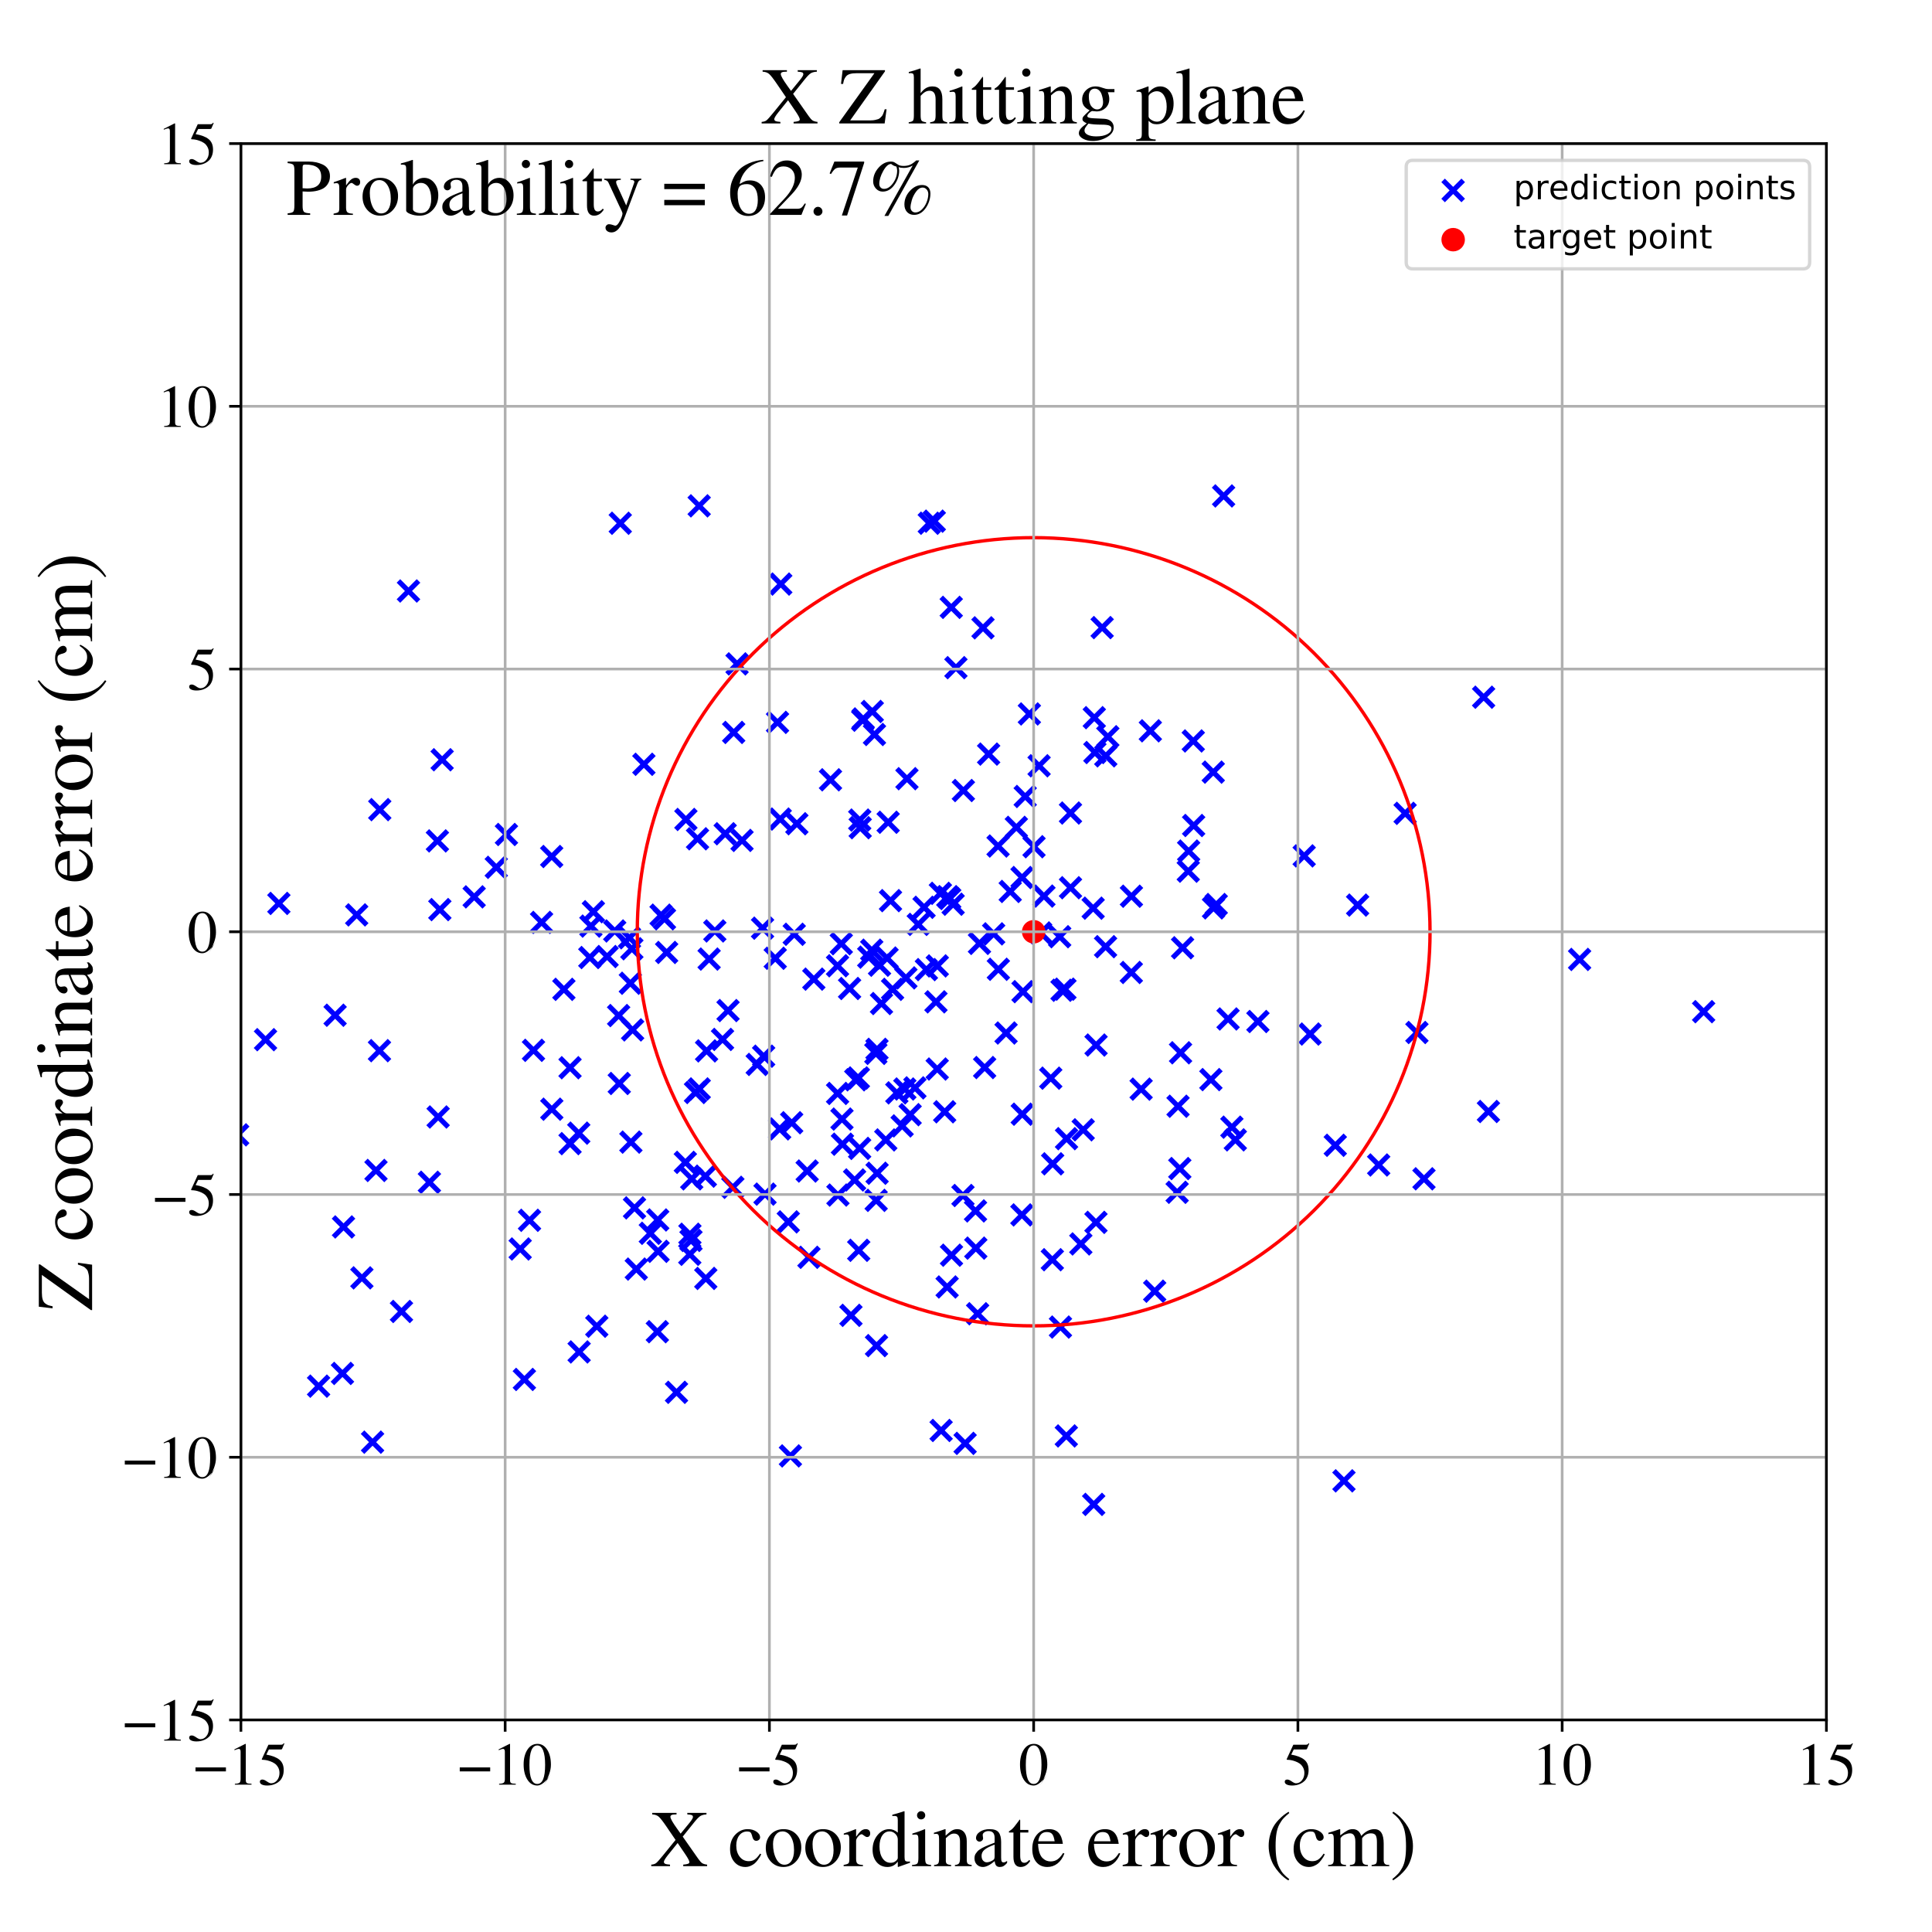 <?xml version="1.0" encoding="utf-8" standalone="no"?>
<!DOCTYPE svg PUBLIC "-//W3C//DTD SVG 1.1//EN"
  "http://www.w3.org/Graphics/SVG/1.1/DTD/svg11.dtd">
<!-- Created with matplotlib (https://matplotlib.org/) -->
<svg height="576pt" version="1.1" viewBox="0 0 576 576" width="576pt" xmlns="http://www.w3.org/2000/svg" xmlns:xlink="http://www.w3.org/1999/xlink">
 <defs>
  <style type="text/css">
*{stroke-linecap:butt;stroke-linejoin:round;}
  </style>
 </defs>
 <g id="figure_1">
  <g id="patch_1">
   <path d="M 0 576 
L 576 576 
L 576 0 
L 0 0 
z
" style="fill:#ffffff;"/>
  </g>
  <g id="axes_1">
   <g id="patch_2">
    <path d="M 71.822 512.784 
L 544.52 512.784 
L 544.52 42.802 
L 71.822 42.802 
z
" style="fill:#ffffff;"/>
   </g>
   <g id="PathCollection_1">
    <defs>
     <path d="M -3 3 
L 3 -3 
M -3 -3 
L 3 3 
" id="m7b462227fe" style="stroke:#0000ff;stroke-width:1.5;"/>
    </defs>
    <g clip-path="url(#p5a71fdbb12)">
     <use style="fill:#0000ff;stroke:#0000ff;stroke-width:1.5;" x="161.467" xlink:href="#m7b462227fe" y="275.003"/>
     <use style="fill:#0000ff;stroke:#0000ff;stroke-width:1.5;" x="247.604" xlink:href="#m7b462227fe" y="232.486"/>
     <use style="fill:#0000ff;stroke:#0000ff;stroke-width:1.5;" x="157.87" xlink:href="#m7b462227fe" y="363.816"/>
     <use style="fill:#0000ff;stroke:#0000ff;stroke-width:1.5;" x="351.967" xlink:href="#m7b462227fe" y="313.874"/>
     <use style="fill:#0000ff;stroke:#0000ff;stroke-width:1.5;" x="316.623" xlink:href="#m7b462227fe" y="295.231"/>
     <use style="fill:#0000ff;stroke:#0000ff;stroke-width:1.5;" x="253.293" xlink:href="#m7b462227fe" y="294.705"/>
     <use style="fill:#0000ff;stroke:#0000ff;stroke-width:1.5;" x="251.165" xlink:href="#m7b462227fe" y="341.131"/>
     <use style="fill:#0000ff;stroke:#0000ff;stroke-width:1.5;" x="232.774" xlink:href="#m7b462227fe" y="174.132"/>
     <use style="fill:#0000ff;stroke:#0000ff;stroke-width:1.5;" x="404.759" xlink:href="#m7b462227fe" y="269.842"/>
     <use style="fill:#0000ff;stroke:#0000ff;stroke-width:1.5;" x="261.321" xlink:href="#m7b462227fe" y="401.175"/>
     <use style="fill:#0000ff;stroke:#0000ff;stroke-width:1.5;" x="326.744" xlink:href="#m7b462227fe" y="364.43"/>
     <use style="fill:#0000ff;stroke:#0000ff;stroke-width:1.5;" x="241.177" xlink:href="#m7b462227fe" y="374.851"/>
     <use style="fill:#0000ff;stroke:#0000ff;stroke-width:1.5;" x="303.011" xlink:href="#m7b462227fe" y="246.666"/>
     <use style="fill:#0000ff;stroke:#0000ff;stroke-width:1.5;" x="277.058" xlink:href="#m7b462227fe" y="155.996"/>
     <use style="fill:#0000ff;stroke:#0000ff;stroke-width:1.5;" x="113.132" xlink:href="#m7b462227fe" y="313.241"/>
     <use style="fill:#0000ff;stroke:#0000ff;stroke-width:1.5;" x="287.738" xlink:href="#m7b462227fe" y="430.324"/>
     <use style="fill:#0000ff;stroke:#0000ff;stroke-width:1.5;" x="367.267" xlink:href="#m7b462227fe" y="336.052"/>
     <use style="fill:#0000ff;stroke:#0000ff;stroke-width:1.5;" x="344.261" xlink:href="#m7b462227fe" y="384.949"/>
     <use style="fill:#0000ff;stroke:#0000ff;stroke-width:1.5;" x="227.672" xlink:href="#m7b462227fe" y="314.892"/>
     <use style="fill:#0000ff;stroke:#0000ff;stroke-width:1.5;" x="329.674" xlink:href="#m7b462227fe" y="225.34"/>
     <use style="fill:#0000ff;stroke:#0000ff;stroke-width:1.5;" x="156.341" xlink:href="#m7b462227fe" y="411.263"/>
     <use style="fill:#0000ff;stroke:#0000ff;stroke-width:1.5;" x="328.595" xlink:href="#m7b462227fe" y="187.111"/>
     <use style="fill:#0000ff;stroke:#0000ff;stroke-width:1.5;" x="326.072" xlink:href="#m7b462227fe" y="448.515"/>
     <use style="fill:#0000ff;stroke:#0000ff;stroke-width:1.5;" x="187.671" xlink:href="#m7b462227fe" y="279.587"/>
     <use style="fill:#0000ff;stroke:#0000ff;stroke-width:1.5;" x="175.848" xlink:href="#m7b462227fe" y="285.476"/>
     <use style="fill:#0000ff;stroke:#0000ff;stroke-width:1.5;" x="266.113" xlink:href="#m7b462227fe" y="294.956"/>
     <use style="fill:#0000ff;stroke:#0000ff;stroke-width:1.5;" x="507.919" xlink:href="#m7b462227fe" y="301.615"/>
     <use style="fill:#0000ff;stroke:#0000ff;stroke-width:1.5;" x="322.236" xlink:href="#m7b462227fe" y="370.86"/>
     <use style="fill:#0000ff;stroke:#0000ff;stroke-width:1.5;" x="364.805" xlink:href="#m7b462227fe" y="147.856"/>
     <use style="fill:#0000ff;stroke:#0000ff;stroke-width:1.5;" x="317.911" xlink:href="#m7b462227fe" y="428.105"/>
     <use style="fill:#0000ff;stroke:#0000ff;stroke-width:1.5;" x="262.22" xlink:href="#m7b462227fe" y="287.765"/>
     <use style="fill:#0000ff;stroke:#0000ff;stroke-width:1.5;" x="128.019" xlink:href="#m7b462227fe" y="352.475"/>
     <use style="fill:#0000ff;stroke:#0000ff;stroke-width:1.5;" x="304.662" xlink:href="#m7b462227fe" y="362.208"/>
     <use style="fill:#0000ff;stroke:#0000ff;stroke-width:1.5;" x="155.087" xlink:href="#m7b462227fe" y="372.366"/>
     <use style="fill:#0000ff;stroke:#0000ff;stroke-width:1.5;" x="305.652" xlink:href="#m7b462227fe" y="237.457"/>
     <use style="fill:#0000ff;stroke:#0000ff;stroke-width:1.5;" x="204.329" xlink:href="#m7b462227fe" y="346.541"/>
     <use style="fill:#0000ff;stroke:#0000ff;stroke-width:1.5;" x="188.094" xlink:href="#m7b462227fe" y="340.507"/>
     <use style="fill:#0000ff;stroke:#0000ff;stroke-width:1.5;" x="329.613" xlink:href="#m7b462227fe" y="282.24"/>
     <use style="fill:#0000ff;stroke:#0000ff;stroke-width:1.5;" x="196.202" xlink:href="#m7b462227fe" y="373.064"/>
     <use style="fill:#0000ff;stroke:#0000ff;stroke-width:1.5;" x="131.133" xlink:href="#m7b462227fe" y="271.182"/>
     <use style="fill:#0000ff;stroke:#0000ff;stroke-width:1.5;" x="131.823" xlink:href="#m7b462227fe" y="226.507"/>
     <use style="fill:#0000ff;stroke:#0000ff;stroke-width:1.5;" x="313.269" xlink:href="#m7b462227fe" y="321.441"/>
     <use style="fill:#0000ff;stroke:#0000ff;stroke-width:1.5;" x="219.746" xlink:href="#m7b462227fe" y="197.928"/>
     <use style="fill:#0000ff;stroke:#0000ff;stroke-width:1.5;" x="99.909" xlink:href="#m7b462227fe" y="302.677"/>
     <use style="fill:#0000ff;stroke:#0000ff;stroke-width:1.5;" x="237.571" xlink:href="#m7b462227fe" y="245.587"/>
     <use style="fill:#0000ff;stroke:#0000ff;stroke-width:1.5;" x="236.035" xlink:href="#m7b462227fe" y="334.728"/>
     <use style="fill:#0000ff;stroke:#0000ff;stroke-width:1.5;" x="281.642" xlink:href="#m7b462227fe" y="331.463"/>
     <use style="fill:#0000ff;stroke:#0000ff;stroke-width:1.5;" x="400.684" xlink:href="#m7b462227fe" y="441.495"/>
     <use style="fill:#0000ff;stroke:#0000ff;stroke-width:1.5;" x="308.28" xlink:href="#m7b462227fe" y="252.439"/>
     <use style="fill:#0000ff;stroke:#0000ff;stroke-width:1.5;" x="235.02" xlink:href="#m7b462227fe" y="364.285"/>
     <use style="fill:#0000ff;stroke:#0000ff;stroke-width:1.5;" x="297.561" xlink:href="#m7b462227fe" y="252.229"/>
     <use style="fill:#0000ff;stroke:#0000ff;stroke-width:1.5;" x="231.128" xlink:href="#m7b462227fe" y="285.691"/>
     <use style="fill:#0000ff;stroke:#0000ff;stroke-width:1.5;" x="240.649" xlink:href="#m7b462227fe" y="349.124"/>
     <use style="fill:#0000ff;stroke:#0000ff;stroke-width:1.5;" x="304.773" xlink:href="#m7b462227fe" y="332.185"/>
     <use style="fill:#0000ff;stroke:#0000ff;stroke-width:1.5;" x="249.7" xlink:href="#m7b462227fe" y="287.925"/>
     <use style="fill:#0000ff;stroke:#0000ff;stroke-width:1.5;" x="218.488" xlink:href="#m7b462227fe" y="353.983"/>
     <use style="fill:#0000ff;stroke:#0000ff;stroke-width:1.5;" x="388.823" xlink:href="#m7b462227fe" y="255.17"/>
     <use style="fill:#0000ff;stroke:#0000ff;stroke-width:1.5;" x="204.493" xlink:href="#m7b462227fe" y="244.311"/>
     <use style="fill:#0000ff;stroke:#0000ff;stroke-width:1.5;" x="270.079" xlink:href="#m7b462227fe" y="291.545"/>
     <use style="fill:#0000ff;stroke:#0000ff;stroke-width:1.5;" x="191.965" xlink:href="#m7b462227fe" y="227.863"/>
     <use style="fill:#0000ff;stroke:#0000ff;stroke-width:1.5;" x="184.436" xlink:href="#m7b462227fe" y="302.774"/>
     <use style="fill:#0000ff;stroke:#0000ff;stroke-width:1.5;" x="112.097" xlink:href="#m7b462227fe" y="348.953"/>
     <use style="fill:#0000ff;stroke:#0000ff;stroke-width:1.5;" x="150.988" xlink:href="#m7b462227fe" y="248.789"/>
     <use style="fill:#0000ff;stroke:#0000ff;stroke-width:1.5;" x="361.792" xlink:href="#m7b462227fe" y="270.677"/>
     <use style="fill:#0000ff;stroke:#0000ff;stroke-width:1.5;" x="390.594" xlink:href="#m7b462227fe" y="308.285"/>
     <use style="fill:#0000ff;stroke:#0000ff;stroke-width:1.5;" x="206.232" xlink:href="#m7b462227fe" y="351.46"/>
     <use style="fill:#0000ff;stroke:#0000ff;stroke-width:1.5;" x="305.002" xlink:href="#m7b462227fe" y="295.649"/>
     <use style="fill:#0000ff;stroke:#0000ff;stroke-width:1.5;" x="193.888" xlink:href="#m7b462227fe" y="367.691"/>
     <use style="fill:#0000ff;stroke:#0000ff;stroke-width:1.5;" x="147.964" xlink:href="#m7b462227fe" y="258.583"/>
     <use style="fill:#0000ff;stroke:#0000ff;stroke-width:1.5;" x="83.141" xlink:href="#m7b462227fe" y="269.343"/>
     <use style="fill:#0000ff;stroke:#0000ff;stroke-width:1.5;" x="107.894" xlink:href="#m7b462227fe" y="380.977"/>
     <use style="fill:#0000ff;stroke:#0000ff;stroke-width:1.5;" x="189.704" xlink:href="#m7b462227fe" y="378.357"/>
     <use style="fill:#0000ff;stroke:#0000ff;stroke-width:1.5;" x="290.839" xlink:href="#m7b462227fe" y="361.02"/>
     <use style="fill:#0000ff;stroke:#0000ff;stroke-width:1.5;" x="205.653" xlink:href="#m7b462227fe" y="373.954"/>
     <use style="fill:#0000ff;stroke:#0000ff;stroke-width:1.5;" x="272.769" xlink:href="#m7b462227fe" y="324.331"/>
     <use style="fill:#0000ff;stroke:#0000ff;stroke-width:1.5;" x="284.168" xlink:href="#m7b462227fe" y="269.579"/>
     <use style="fill:#0000ff;stroke:#0000ff;stroke-width:1.5;" x="284.997" xlink:href="#m7b462227fe" y="199.055"/>
     <use style="fill:#0000ff;stroke:#0000ff;stroke-width:1.5;" x="264.085" xlink:href="#m7b462227fe" y="339.853"/>
     <use style="fill:#0000ff;stroke:#0000ff;stroke-width:1.5;" x="326.774" xlink:href="#m7b462227fe" y="311.567"/>
     <use style="fill:#0000ff;stroke:#0000ff;stroke-width:1.5;" x="261.498" xlink:href="#m7b462227fe" y="349.786"/>
     <use style="fill:#0000ff;stroke:#0000ff;stroke-width:1.5;" x="20.984" xlink:href="#m7b462227fe" y="304.974"/>
     <use style="fill:#0000ff;stroke:#0000ff;stroke-width:1.5;" x="290.925" xlink:href="#m7b462227fe" y="372.111"/>
     <use style="fill:#0000ff;stroke:#0000ff;stroke-width:1.5;" x="337.289" xlink:href="#m7b462227fe" y="289.928"/>
     <use style="fill:#0000ff;stroke:#0000ff;stroke-width:1.5;" x="275.499" xlink:href="#m7b462227fe" y="270.499"/>
     <use style="fill:#0000ff;stroke:#0000ff;stroke-width:1.5;" x="188.385" xlink:href="#m7b462227fe" y="282.859"/>
     <use style="fill:#0000ff;stroke:#0000ff;stroke-width:1.5;" x="184.628" xlink:href="#m7b462227fe" y="323.023"/>
     <use style="fill:#0000ff;stroke:#0000ff;stroke-width:1.5;" x="326.424" xlink:href="#m7b462227fe" y="224.353"/>
     <use style="fill:#0000ff;stroke:#0000ff;stroke-width:1.5;" x="172.547" xlink:href="#m7b462227fe" y="337.831"/>
     <use style="fill:#0000ff;stroke:#0000ff;stroke-width:1.5;" x="762.368" xlink:href="#m7b462227fe" y="294.363"/>
     <use style="fill:#0000ff;stroke:#0000ff;stroke-width:1.5;" x="213.114" xlink:href="#m7b462227fe" y="277.55"/>
     <use style="fill:#0000ff;stroke:#0000ff;stroke-width:1.5;" x="351.744" xlink:href="#m7b462227fe" y="348.39"/>
     <use style="fill:#0000ff;stroke:#0000ff;stroke-width:1.5;" x="164.482" xlink:href="#m7b462227fe" y="255.356"/>
     <use style="fill:#0000ff;stroke:#0000ff;stroke-width:1.5;" x="256.32" xlink:href="#m7b462227fe" y="244.492"/>
     <use style="fill:#0000ff;stroke:#0000ff;stroke-width:1.5;" x="411.037" xlink:href="#m7b462227fe" y="347.324"/>
     <use style="fill:#0000ff;stroke:#0000ff;stroke-width:1.5;" x="319.155" xlink:href="#m7b462227fe" y="264.666"/>
     <use style="fill:#0000ff;stroke:#0000ff;stroke-width:1.5;" x="264.46" xlink:href="#m7b462227fe" y="285.626"/>
     <use style="fill:#0000ff;stroke:#0000ff;stroke-width:1.5;" x="130.627" xlink:href="#m7b462227fe" y="333.011"/>
     <use style="fill:#0000ff;stroke:#0000ff;stroke-width:1.5;" x="301.185" xlink:href="#m7b462227fe" y="265.774"/>
     <use style="fill:#0000ff;stroke:#0000ff;stroke-width:1.5;" x="172.662" xlink:href="#m7b462227fe" y="403.059"/>
     <use style="fill:#0000ff;stroke:#0000ff;stroke-width:1.5;" x="325.913" xlink:href="#m7b462227fe" y="270.761"/>
     <use style="fill:#0000ff;stroke:#0000ff;stroke-width:1.5;" x="317.976" xlink:href="#m7b462227fe" y="339.476"/>
     <use style="fill:#0000ff;stroke:#0000ff;stroke-width:1.5;" x="119.697" xlink:href="#m7b462227fe" y="390.995"/>
     <use style="fill:#0000ff;stroke:#0000ff;stroke-width:1.5;" x="282.568" xlink:href="#m7b462227fe" y="267.327"/>
     <use style="fill:#0000ff;stroke:#0000ff;stroke-width:1.5;" x="196.094" xlink:href="#m7b462227fe" y="363.715"/>
     <use style="fill:#0000ff;stroke:#0000ff;stroke-width:1.5;" x="208.467" xlink:href="#m7b462227fe" y="324.645"/>
     <use style="fill:#0000ff;stroke:#0000ff;stroke-width:1.5;" x="250.821" xlink:href="#m7b462227fe" y="281.355"/>
     <use style="fill:#0000ff;stroke:#0000ff;stroke-width:1.5;" x="309.794" xlink:href="#m7b462227fe" y="228.306"/>
     <use style="fill:#0000ff;stroke:#0000ff;stroke-width:1.5;" x="259.001" xlink:href="#m7b462227fe" y="285.358"/>
     <use style="fill:#0000ff;stroke:#0000ff;stroke-width:1.5;" x="261.123" xlink:href="#m7b462227fe" y="314.052"/>
     <use style="fill:#0000ff;stroke:#0000ff;stroke-width:1.5;" x="315.936" xlink:href="#m7b462227fe" y="279.27"/>
     <use style="fill:#0000ff;stroke:#0000ff;stroke-width:1.5;" x="269.765" xlink:href="#m7b462227fe" y="324.668"/>
     <use style="fill:#0000ff;stroke:#0000ff;stroke-width:1.5;" x="291.471" xlink:href="#m7b462227fe" y="391.675"/>
     <use style="fill:#0000ff;stroke:#0000ff;stroke-width:1.5;" x="183.275" xlink:href="#m7b462227fe" y="277.553"/>
     <use style="fill:#0000ff;stroke:#0000ff;stroke-width:1.5;" x="326.249" xlink:href="#m7b462227fe" y="213.964"/>
     <use style="fill:#0000ff;stroke:#0000ff;stroke-width:1.5;" x="70.857" xlink:href="#m7b462227fe" y="338.336"/>
     <use style="fill:#0000ff;stroke:#0000ff;stroke-width:1.5;" x="255.136" xlink:href="#m7b462227fe" y="321.93"/>
     <use style="fill:#0000ff;stroke:#0000ff;stroke-width:1.5;" x="102.099" xlink:href="#m7b462227fe" y="409.47"/>
     <use style="fill:#0000ff;stroke:#0000ff;stroke-width:1.5;" x="211.415" xlink:href="#m7b462227fe" y="285.936"/>
     <use style="fill:#0000ff;stroke:#0000ff;stroke-width:1.5;" x="187.932" xlink:href="#m7b462227fe" y="293.142"/>
     <use style="fill:#0000ff;stroke:#0000ff;stroke-width:1.5;" x="255.915" xlink:href="#m7b462227fe" y="321.375"/>
     <use style="fill:#0000ff;stroke:#0000ff;stroke-width:1.5;" x="249.714" xlink:href="#m7b462227fe" y="325.992"/>
     <use style="fill:#0000ff;stroke:#0000ff;stroke-width:1.5;" x="442.324" xlink:href="#m7b462227fe" y="207.866"/>
     <use style="fill:#0000ff;stroke:#0000ff;stroke-width:1.5;" x="342.961" xlink:href="#m7b462227fe" y="217.882"/>
     <use style="fill:#0000ff;stroke:#0000ff;stroke-width:1.5;" x="330.287" xlink:href="#m7b462227fe" y="219.645"/>
     <use style="fill:#0000ff;stroke:#0000ff;stroke-width:1.5;" x="260.062" xlink:href="#m7b462227fe" y="212.117"/>
     <use style="fill:#0000ff;stroke:#0000ff;stroke-width:1.5;" x="283.148" xlink:href="#m7b462227fe" y="267.871"/>
     <use style="fill:#0000ff;stroke:#0000ff;stroke-width:1.5;" x="235.657" xlink:href="#m7b462227fe" y="434.059"/>
     <use style="fill:#0000ff;stroke:#0000ff;stroke-width:1.5;" x="201.693" xlink:href="#m7b462227fe" y="415.1"/>
     <use style="fill:#0000ff;stroke:#0000ff;stroke-width:1.5;" x="443.755" xlink:href="#m7b462227fe" y="331.375"/>
     <use style="fill:#0000ff;stroke:#0000ff;stroke-width:1.5;" x="256.292" xlink:href="#m7b462227fe" y="342.378"/>
     <use style="fill:#0000ff;stroke:#0000ff;stroke-width:1.5;" x="271.343" xlink:href="#m7b462227fe" y="332.321"/>
     <use style="fill:#0000ff;stroke:#0000ff;stroke-width:1.5;" x="94.983" xlink:href="#m7b462227fe" y="413.263"/>
     <use style="fill:#0000ff;stroke:#0000ff;stroke-width:1.5;" x="197.09" xlink:href="#m7b462227fe" y="272.841"/>
     <use style="fill:#0000ff;stroke:#0000ff;stroke-width:1.5;" x="306.891" xlink:href="#m7b462227fe" y="212.854"/>
     <use style="fill:#0000ff;stroke:#0000ff;stroke-width:1.5;" x="130.407" xlink:href="#m7b462227fe" y="250.704"/>
     <use style="fill:#0000ff;stroke:#0000ff;stroke-width:1.5;" x="177.928" xlink:href="#m7b462227fe" y="395.4"/>
     <use style="fill:#0000ff;stroke:#0000ff;stroke-width:1.5;" x="256.461" xlink:href="#m7b462227fe" y="246.768"/>
     <use style="fill:#0000ff;stroke:#0000ff;stroke-width:1.5;" x="278.548" xlink:href="#m7b462227fe" y="155.377"/>
     <use style="fill:#0000ff;stroke:#0000ff;stroke-width:1.5;" x="188.608" xlink:href="#m7b462227fe" y="307.052"/>
     <use style="fill:#0000ff;stroke:#0000ff;stroke-width:1.5;" x="361.008" xlink:href="#m7b462227fe" y="321.866"/>
     <use style="fill:#0000ff;stroke:#0000ff;stroke-width:1.5;" x="322.944" xlink:href="#m7b462227fe" y="336.835"/>
     <use style="fill:#0000ff;stroke:#0000ff;stroke-width:1.5;" x="232.613" xlink:href="#m7b462227fe" y="244.192"/>
     <use style="fill:#0000ff;stroke:#0000ff;stroke-width:1.5;" x="54.622" xlink:href="#m7b462227fe" y="460.893"/>
     <use style="fill:#0000ff;stroke:#0000ff;stroke-width:1.5;" x="366.131" xlink:href="#m7b462227fe" y="303.79"/>
     <use style="fill:#0000ff;stroke:#0000ff;stroke-width:1.5;" x="354.269" xlink:href="#m7b462227fe" y="259.73"/>
     <use style="fill:#0000ff;stroke:#0000ff;stroke-width:1.5;" x="282.377" xlink:href="#m7b462227fe" y="383.693"/>
     <use style="fill:#0000ff;stroke:#0000ff;stroke-width:1.5;" x="195.983" xlink:href="#m7b462227fe" y="397.028"/>
     <use style="fill:#0000ff;stroke:#0000ff;stroke-width:1.5;" x="231.808" xlink:href="#m7b462227fe" y="215.363"/>
     <use style="fill:#0000ff;stroke:#0000ff;stroke-width:1.5;" x="169.95" xlink:href="#m7b462227fe" y="318.329"/>
     <use style="fill:#0000ff;stroke:#0000ff;stroke-width:1.5;" x="251.027" xlink:href="#m7b462227fe" y="333.635"/>
     <use style="fill:#0000ff;stroke:#0000ff;stroke-width:1.5;" x="232.452" xlink:href="#m7b462227fe" y="336.563"/>
     <use style="fill:#0000ff;stroke:#0000ff;stroke-width:1.5;" x="264.794" xlink:href="#m7b462227fe" y="245.144"/>
     <use style="fill:#0000ff;stroke:#0000ff;stroke-width:1.5;" x="176.911" xlink:href="#m7b462227fe" y="271.817"/>
     <use style="fill:#0000ff;stroke:#0000ff;stroke-width:1.5;" x="242.631" xlink:href="#m7b462227fe" y="291.915"/>
     <use style="fill:#0000ff;stroke:#0000ff;stroke-width:1.5;" x="249.821" xlink:href="#m7b462227fe" y="356.29"/>
     <use style="fill:#0000ff;stroke:#0000ff;stroke-width:1.5;" x="351.22" xlink:href="#m7b462227fe" y="329.811"/>
     <use style="fill:#0000ff;stroke:#0000ff;stroke-width:1.5;" x="283.605" xlink:href="#m7b462227fe" y="181.078"/>
     <use style="fill:#0000ff;stroke:#0000ff;stroke-width:1.5;" x="228.079" xlink:href="#m7b462227fe" y="356.01"/>
     <use style="fill:#0000ff;stroke:#0000ff;stroke-width:1.5;" x="35.045" xlink:href="#m7b462227fe" y="394.169"/>
     <use style="fill:#0000ff;stroke:#0000ff;stroke-width:1.5;" x="261.458" xlink:href="#m7b462227fe" y="312.844"/>
     <use style="fill:#0000ff;stroke:#0000ff;stroke-width:1.5;" x="256.018" xlink:href="#m7b462227fe" y="372.764"/>
     <use style="fill:#0000ff;stroke:#0000ff;stroke-width:1.5;" x="159.056" xlink:href="#m7b462227fe" y="313.141"/>
     <use style="fill:#0000ff;stroke:#0000ff;stroke-width:1.5;" x="198.107" xlink:href="#m7b462227fe" y="273.939"/>
     <use style="fill:#0000ff;stroke:#0000ff;stroke-width:1.5;" x="207.96" xlink:href="#m7b462227fe" y="250.074"/>
     <use style="fill:#0000ff;stroke:#0000ff;stroke-width:1.5;" x="352.57" xlink:href="#m7b462227fe" y="282.567"/>
     <use style="fill:#0000ff;stroke:#0000ff;stroke-width:1.5;" x="424.542" xlink:href="#m7b462227fe" y="351.445"/>
     <use style="fill:#0000ff;stroke:#0000ff;stroke-width:1.5;" x="141.368" xlink:href="#m7b462227fe" y="267.386"/>
     <use style="fill:#0000ff;stroke:#0000ff;stroke-width:1.5;" x="259.902" xlink:href="#m7b462227fe" y="283.284"/>
     <use style="fill:#0000ff;stroke:#0000ff;stroke-width:1.5;" x="398.097" xlink:href="#m7b462227fe" y="341.454"/>
     <use style="fill:#0000ff;stroke:#0000ff;stroke-width:1.5;" x="368.299" xlink:href="#m7b462227fe" y="339.832"/>
     <use style="fill:#0000ff;stroke:#0000ff;stroke-width:1.5;" x="287.094" xlink:href="#m7b462227fe" y="356.423"/>
     <use style="fill:#0000ff;stroke:#0000ff;stroke-width:1.5;" x="111.078" xlink:href="#m7b462227fe" y="429.96"/>
     <use style="fill:#0000ff;stroke:#0000ff;stroke-width:1.5;" x="316.161" xlink:href="#m7b462227fe" y="395.649"/>
     <use style="fill:#0000ff;stroke:#0000ff;stroke-width:1.5;" x="279.043" xlink:href="#m7b462227fe" y="298.686"/>
     <use style="fill:#0000ff;stroke:#0000ff;stroke-width:1.5;" x="319.15" xlink:href="#m7b462227fe" y="242.392"/>
     <use style="fill:#0000ff;stroke:#0000ff;stroke-width:1.5;" x="47.158" xlink:href="#m7b462227fe" y="343.502"/>
     <use style="fill:#0000ff;stroke:#0000ff;stroke-width:1.5;" x="102.418" xlink:href="#m7b462227fe" y="365.795"/>
     <use style="fill:#0000ff;stroke:#0000ff;stroke-width:1.5;" x="296.248" xlink:href="#m7b462227fe" y="278.418"/>
     <use style="fill:#0000ff;stroke:#0000ff;stroke-width:1.5;" x="313.743" xlink:href="#m7b462227fe" y="375.566"/>
     <use style="fill:#0000ff;stroke:#0000ff;stroke-width:1.5;" x="273.772" xlink:href="#m7b462227fe" y="275.59"/>
     <use style="fill:#0000ff;stroke:#0000ff;stroke-width:1.5;" x="261.215" xlink:href="#m7b462227fe" y="357.87"/>
     <use style="fill:#0000ff;stroke:#0000ff;stroke-width:1.5;" x="168.118" xlink:href="#m7b462227fe" y="294.961"/>
     <use style="fill:#0000ff;stroke:#0000ff;stroke-width:1.5;" x="164.514" xlink:href="#m7b462227fe" y="330.69"/>
     <use style="fill:#0000ff;stroke:#0000ff;stroke-width:1.5;" x="280.363" xlink:href="#m7b462227fe" y="266.335"/>
     <use style="fill:#0000ff;stroke:#0000ff;stroke-width:1.5;" x="257.359" xlink:href="#m7b462227fe" y="214.341"/>
     <use style="fill:#0000ff;stroke:#0000ff;stroke-width:1.5;" x="279.441" xlink:href="#m7b462227fe" y="287.973"/>
     <use style="fill:#0000ff;stroke:#0000ff;stroke-width:1.5;" x="257.204" xlink:href="#m7b462227fe" y="214.723"/>
     <use style="fill:#0000ff;stroke:#0000ff;stroke-width:1.5;" x="350.954" xlink:href="#m7b462227fe" y="355.466"/>
     <use style="fill:#0000ff;stroke:#0000ff;stroke-width:1.5;" x="292.014" xlink:href="#m7b462227fe" y="281.26"/>
     <use style="fill:#0000ff;stroke:#0000ff;stroke-width:1.5;" x="198.756" xlink:href="#m7b462227fe" y="283.959"/>
     <use style="fill:#0000ff;stroke:#0000ff;stroke-width:1.5;" x="299.946" xlink:href="#m7b462227fe" y="307.978"/>
     <use style="fill:#0000ff;stroke:#0000ff;stroke-width:1.5;" x="79.167" xlink:href="#m7b462227fe" y="309.964"/>
     <use style="fill:#0000ff;stroke:#0000ff;stroke-width:1.5;" x="113.223" xlink:href="#m7b462227fe" y="241.378"/>
     <use style="fill:#0000ff;stroke:#0000ff;stroke-width:1.5;" x="210.422" xlink:href="#m7b462227fe" y="381.142"/>
     <use style="fill:#0000ff;stroke:#0000ff;stroke-width:1.5;" x="217.057" xlink:href="#m7b462227fe" y="301.287"/>
     <use style="fill:#0000ff;stroke:#0000ff;stroke-width:1.5;" x="418.92" xlink:href="#m7b462227fe" y="242.488"/>
     <use style="fill:#0000ff;stroke:#0000ff;stroke-width:1.5;" x="268.958" xlink:href="#m7b462227fe" y="335.669"/>
     <use style="fill:#0000ff;stroke:#0000ff;stroke-width:1.5;" x="422.438" xlink:href="#m7b462227fe" y="307.82"/>
     <use style="fill:#0000ff;stroke:#0000ff;stroke-width:1.5;" x="208.454" xlink:href="#m7b462227fe" y="150.809"/>
     <use style="fill:#0000ff;stroke:#0000ff;stroke-width:1.5;" x="180.996" xlink:href="#m7b462227fe" y="285.18"/>
     <use style="fill:#0000ff;stroke:#0000ff;stroke-width:1.5;" x="297.648" xlink:href="#m7b462227fe" y="288.977"/>
     <use style="fill:#0000ff;stroke:#0000ff;stroke-width:1.5;" x="189.171" xlink:href="#m7b462227fe" y="360.114"/>
     <use style="fill:#0000ff;stroke:#0000ff;stroke-width:1.5;" x="253.699" xlink:href="#m7b462227fe" y="392.152"/>
     <use style="fill:#0000ff;stroke:#0000ff;stroke-width:1.5;" x="317.495" xlink:href="#m7b462227fe" y="294.91"/>
     <use style="fill:#0000ff;stroke:#0000ff;stroke-width:1.5;" x="206.006" xlink:href="#m7b462227fe" y="369.82"/>
     <use style="fill:#0000ff;stroke:#0000ff;stroke-width:1.5;" x="304.705" xlink:href="#m7b462227fe" y="261.622"/>
     <use style="fill:#0000ff;stroke:#0000ff;stroke-width:1.5;" x="215.413" xlink:href="#m7b462227fe" y="309.89"/>
     <use style="fill:#0000ff;stroke:#0000ff;stroke-width:1.5;" x="310.254" xlink:href="#m7b462227fe" y="278.139"/>
     <use style="fill:#0000ff;stroke:#0000ff;stroke-width:1.5;" x="355.87" xlink:href="#m7b462227fe" y="246.111"/>
     <use style="fill:#0000ff;stroke:#0000ff;stroke-width:1.5;" x="361.715" xlink:href="#m7b462227fe" y="230.199"/>
     <use style="fill:#0000ff;stroke:#0000ff;stroke-width:1.5;" x="267.382" xlink:href="#m7b462227fe" y="325.821"/>
     <use style="fill:#0000ff;stroke:#0000ff;stroke-width:1.5;" x="176.173" xlink:href="#m7b462227fe" y="276.104"/>
     <use style="fill:#0000ff;stroke:#0000ff;stroke-width:1.5;" x="254.789" xlink:href="#m7b462227fe" y="351.783"/>
     <use style="fill:#0000ff;stroke:#0000ff;stroke-width:1.5;" x="216.205" xlink:href="#m7b462227fe" y="248.571"/>
     <use style="fill:#0000ff;stroke:#0000ff;stroke-width:1.5;" x="375.032" xlink:href="#m7b462227fe" y="304.55"/>
     <use style="fill:#0000ff;stroke:#0000ff;stroke-width:1.5;" x="354.381" xlink:href="#m7b462227fe" y="253.729"/>
     <use style="fill:#0000ff;stroke:#0000ff;stroke-width:1.5;" x="283.676" xlink:href="#m7b462227fe" y="374.221"/>
     <use style="fill:#0000ff;stroke:#0000ff;stroke-width:1.5;" x="221.227" xlink:href="#m7b462227fe" y="250.557"/>
     <use style="fill:#0000ff;stroke:#0000ff;stroke-width:1.5;" x="218.739" xlink:href="#m7b462227fe" y="218.363"/>
     <use style="fill:#0000ff;stroke:#0000ff;stroke-width:1.5;" x="313.838" xlink:href="#m7b462227fe" y="346.976"/>
     <use style="fill:#0000ff;stroke:#0000ff;stroke-width:1.5;" x="184.93" xlink:href="#m7b462227fe" y="156.003"/>
     <use style="fill:#0000ff;stroke:#0000ff;stroke-width:1.5;" x="293.559" xlink:href="#m7b462227fe" y="318.273"/>
     <use style="fill:#0000ff;stroke:#0000ff;stroke-width:1.5;" x="260.712" xlink:href="#m7b462227fe" y="218.978"/>
     <use style="fill:#0000ff;stroke:#0000ff;stroke-width:1.5;" x="470.94" xlink:href="#m7b462227fe" y="286.04"/>
     <use style="fill:#0000ff;stroke:#0000ff;stroke-width:1.5;" x="276.19" xlink:href="#m7b462227fe" y="289.073"/>
     <use style="fill:#0000ff;stroke:#0000ff;stroke-width:1.5;" x="337.319" xlink:href="#m7b462227fe" y="267.199"/>
     <use style="fill:#0000ff;stroke:#0000ff;stroke-width:1.5;" x="106.344" xlink:href="#m7b462227fe" y="272.76"/>
     <use style="fill:#0000ff;stroke:#0000ff;stroke-width:1.5;" x="210.293" xlink:href="#m7b462227fe" y="350.654"/>
     <use style="fill:#0000ff;stroke:#0000ff;stroke-width:1.5;" x="225.756" xlink:href="#m7b462227fe" y="317.344"/>
     <use style="fill:#0000ff;stroke:#0000ff;stroke-width:1.5;" x="121.783" xlink:href="#m7b462227fe" y="176.197"/>
     <use style="fill:#0000ff;stroke:#0000ff;stroke-width:1.5;" x="355.761" xlink:href="#m7b462227fe" y="220.905"/>
     <use style="fill:#0000ff;stroke:#0000ff;stroke-width:1.5;" x="293.069" xlink:href="#m7b462227fe" y="187.181"/>
     <use style="fill:#0000ff;stroke:#0000ff;stroke-width:1.5;" x="49.011" xlink:href="#m7b462227fe" y="351.713"/>
     <use style="fill:#0000ff;stroke:#0000ff;stroke-width:1.5;" x="262.806" xlink:href="#m7b462227fe" y="299.189"/>
     <use style="fill:#0000ff;stroke:#0000ff;stroke-width:1.5;" x="287.219" xlink:href="#m7b462227fe" y="235.683"/>
     <use style="fill:#0000ff;stroke:#0000ff;stroke-width:1.5;" x="340.212" xlink:href="#m7b462227fe" y="324.711"/>
     <use style="fill:#0000ff;stroke:#0000ff;stroke-width:1.5;" x="265.493" xlink:href="#m7b462227fe" y="268.513"/>
     <use style="fill:#0000ff;stroke:#0000ff;stroke-width:1.5;" x="279.42" xlink:href="#m7b462227fe" y="318.714"/>
     <use style="fill:#0000ff;stroke:#0000ff;stroke-width:1.5;" x="294.746" xlink:href="#m7b462227fe" y="224.821"/>
     <use style="fill:#0000ff;stroke:#0000ff;stroke-width:1.5;" x="210.658" xlink:href="#m7b462227fe" y="313.308"/>
     <use style="fill:#0000ff;stroke:#0000ff;stroke-width:1.5;" x="270.397" xlink:href="#m7b462227fe" y="232.154"/>
     <use style="fill:#0000ff;stroke:#0000ff;stroke-width:1.5;" x="207.355" xlink:href="#m7b462227fe" y="325.713"/>
     <use style="fill:#0000ff;stroke:#0000ff;stroke-width:1.5;" x="227.346" xlink:href="#m7b462227fe" y="276.72"/>
     <use style="fill:#0000ff;stroke:#0000ff;stroke-width:1.5;" x="311.232" xlink:href="#m7b462227fe" y="267.157"/>
     <use style="fill:#0000ff;stroke:#0000ff;stroke-width:1.5;" x="362.605" xlink:href="#m7b462227fe" y="269.669"/>
     <use style="fill:#0000ff;stroke:#0000ff;stroke-width:1.5;" x="205.688" xlink:href="#m7b462227fe" y="367.974"/>
     <use style="fill:#0000ff;stroke:#0000ff;stroke-width:1.5;" x="236.794" xlink:href="#m7b462227fe" y="278.545"/>
     <use style="fill:#0000ff;stroke:#0000ff;stroke-width:1.5;" x="280.586" xlink:href="#m7b462227fe" y="426.473"/>
     <use style="fill:#0000ff;stroke:#0000ff;stroke-width:1.5;" x="169.954" xlink:href="#m7b462227fe" y="340.956"/>
    </g>
   </g>
   <g id="PathCollection_2">
    <defs>
     <path d="M 0 3 
C 0.796 3 1.559 2.684 2.121 2.121 
C 2.684 1.559 3 0.796 3 0 
C 3 -0.796 2.684 -1.559 2.121 -2.121 
C 1.559 -2.684 0.796 -3 0 -3 
C -0.796 -3 -1.559 -2.684 -2.121 -2.121 
C -2.684 -1.559 -3 -0.796 -3 0 
C -3 0.796 -2.684 1.559 -2.121 2.121 
C -1.559 2.684 -0.796 3 0 3 
z
" id="mcd1e83c45f" style="stroke:#ff0000;"/>
    </defs>
    <g clip-path="url(#p5a71fdbb12)">
     <use style="fill:#ff0000;stroke:#ff0000;" x="308.171" xlink:href="#mcd1e83c45f" y="277.793"/>
    </g>
   </g>
   <g id="patch_3">
    <path clip-path="url(#p5a71fdbb12)" d="M 308.171 395.288 
C 339.511 395.288 369.572 382.908 391.733 360.875 
C 413.894 338.841 426.346 308.953 426.346 277.793 
C 426.346 246.633 413.894 216.745 391.733 194.711 
C 369.572 172.677 339.511 160.297 308.171 160.297 
C 276.831 160.297 246.77 172.677 224.609 194.711 
C 202.448 216.745 189.997 246.633 189.997 277.793 
C 189.997 308.953 202.448 338.841 224.609 360.875 
C 246.77 382.908 276.831 395.288 308.171 395.288 
z
" style="fill:none;stroke:#ff0000;stroke-linejoin:miter;"/>
   </g>
   <g id="matplotlib.axis_1">
    <g id="xtick_1">
     <g id="line2d_1">
      <path clip-path="url(#p5a71fdbb12)" d="M 71.822 512.784 
L 71.822 42.802 
" style="fill:none;stroke:#b0b0b0;stroke-linecap:square;stroke-width:0.8;"/>
     </g>
     <g id="line2d_2">
      <defs>
       <path d="M 0 0 
L 0 3.5 
" id="m91898f38ab" style="stroke:#000000;stroke-width:0.8;"/>
      </defs>
      <g>
       <use style="stroke:#000000;stroke-width:0.8;" x="71.822" xlink:href="#m91898f38ab" y="512.784"/>
      </g>
     </g>
     <g id="text_1">
      <!-- −15 -->
      <defs>
       <path d="M 3 22 
L 3 28.594 
L 53.406 28.594 
L 53.406 22 
z
" id="FreeSerif-8722"/>
       <path d="M 18.297 59.297 
Q 16.5 59.297 11.094 57.094 
L 11.094 58.5 
L 29.094 67.594 
L 29.906 67.406 
L 29.906 7.406 
Q 29.906 3.797 31.703 2.688 
Q 33.5 1.594 39.406 1.5 
L 39.406 0 
L 11.797 0 
L 11.797 1.5 
Q 17.406 1.703 19.344 3.141 
Q 21.297 4.594 21.297 9.297 
L 21.297 54.594 
Q 21.297 59.297 18.297 59.297 
z
" id="FreeSerif-49"/>
       <path d="M 35.703 19.406 
Q 35.703 24.703 33.344 28.797 
Q 31 32.906 27.641 35.156 
Q 24.297 37.406 20.141 38.844 
Q 16 40.297 12.953 40.75 
Q 9.906 41.203 7.594 41.203 
Q 6.406 41.203 6.406 42 
Q 6.406 42.297 6.5 42.5 
L 17.406 66.203 
L 38.297 66.203 
Q 39.906 66.203 40.844 66.703 
Q 41.797 67.203 42.906 68.797 
L 43.797 68.094 
L 40 59.203 
Q 39.594 58.297 37.703 58.297 
L 18.094 58.297 
L 13.906 49.797 
Q 28.5 47.203 35.594 41.344 
Q 42.703 35.5 42.703 24.203 
Q 42.703 18.297 40.844 13.688 
Q 39 9.094 36.141 6.297 
Q 33.297 3.5 29.547 1.703 
Q 25.797 -0.094 22.344 -0.75 
Q 18.906 -1.406 15.406 -1.406 
Q 9.797 -1.406 6.5 0.25 
Q 3.203 1.906 3.203 4.797 
Q 3.203 8.5 7.5 8.5 
Q 10.297 8.5 14.75 5.391 
Q 19.203 2.297 21.797 2.297 
Q 27.703 2.297 31.703 7.25 
Q 35.703 12.203 35.703 19.406 
z
" id="FreeSerif-53"/>
      </defs>
      <g transform="translate(57.746 532.077)scale(0.18 -0.18)">
       <use xlink:href="#FreeSerif-8722"/>
       <use x="56.4" xlink:href="#FreeSerif-49"/>
       <use x="106.4" xlink:href="#FreeSerif-53"/>
      </g>
     </g>
    </g>
    <g id="xtick_2">
     <g id="line2d_3">
      <path clip-path="url(#p5a71fdbb12)" d="M 150.605 512.784 
L 150.605 42.802 
" style="fill:none;stroke:#b0b0b0;stroke-linecap:square;stroke-width:0.8;"/>
     </g>
     <g id="line2d_4">
      <g>
       <use style="stroke:#000000;stroke-width:0.8;" x="150.605" xlink:href="#m91898f38ab" y="512.784"/>
      </g>
     </g>
     <g id="text_2">
      <!-- −10 -->
      <defs>
       <path d="M 47.594 17.797 
Q 35.203 -1.406 25 -1.406 
Q 14.797 -1.406 8.594 8.391 
Q 2.406 18.203 2.406 33.594 
Q 2.406 48.094 8.594 57.844 
Q 14.797 67.594 25.406 67.594 
Q 35.203 67.594 41.391 58 
Q 47.594 48.406 47.594 33 
Q 47.594 17.797 35.203 -1.406 
z
M 25.094 65 
Q 12 65 12 32.703 
Q 12 1.203 25 1.203 
Q 38 1.203 38 32.797 
Q 38 48.5 34.703 56.75 
Q 31.406 65 25.094 65 
z
" id="FreeSerif-48"/>
      </defs>
      <g transform="translate(136.529 532.077)scale(0.18 -0.18)">
       <use xlink:href="#FreeSerif-8722"/>
       <use x="56.4" xlink:href="#FreeSerif-49"/>
       <use x="106.4" xlink:href="#FreeSerif-48"/>
      </g>
     </g>
    </g>
    <g id="xtick_3">
     <g id="line2d_5">
      <path clip-path="url(#p5a71fdbb12)" d="M 229.388 512.784 
L 229.388 42.802 
" style="fill:none;stroke:#b0b0b0;stroke-linecap:square;stroke-width:0.8;"/>
     </g>
     <g id="line2d_6">
      <g>
       <use style="stroke:#000000;stroke-width:0.8;" x="229.388" xlink:href="#m91898f38ab" y="512.784"/>
      </g>
     </g>
     <g id="text_3">
      <!-- −5 -->
      <g transform="translate(219.812 532.077)scale(0.18 -0.18)">
       <use xlink:href="#FreeSerif-8722"/>
       <use x="56.4" xlink:href="#FreeSerif-53"/>
      </g>
     </g>
    </g>
    <g id="xtick_4">
     <g id="line2d_7">
      <path clip-path="url(#p5a71fdbb12)" d="M 308.171 512.784 
L 308.171 42.802 
" style="fill:none;stroke:#b0b0b0;stroke-linecap:square;stroke-width:0.8;"/>
     </g>
     <g id="line2d_8">
      <g>
       <use style="stroke:#000000;stroke-width:0.8;" x="308.171" xlink:href="#m91898f38ab" y="512.784"/>
      </g>
     </g>
     <g id="text_4">
      <!-- 0 -->
      <g transform="translate(303.671 532.077)scale(0.18 -0.18)">
       <use xlink:href="#FreeSerif-48"/>
      </g>
     </g>
    </g>
    <g id="xtick_5">
     <g id="line2d_9">
      <path clip-path="url(#p5a71fdbb12)" d="M 386.954 512.784 
L 386.954 42.802 
" style="fill:none;stroke:#b0b0b0;stroke-linecap:square;stroke-width:0.8;"/>
     </g>
     <g id="line2d_10">
      <g>
       <use style="stroke:#000000;stroke-width:0.8;" x="386.954" xlink:href="#m91898f38ab" y="512.784"/>
      </g>
     </g>
     <g id="text_5">
      <!-- 5 -->
      <g transform="translate(382.454 532.077)scale(0.18 -0.18)">
       <use xlink:href="#FreeSerif-53"/>
      </g>
     </g>
    </g>
    <g id="xtick_6">
     <g id="line2d_11">
      <path clip-path="url(#p5a71fdbb12)" d="M 465.737 512.784 
L 465.737 42.802 
" style="fill:none;stroke:#b0b0b0;stroke-linecap:square;stroke-width:0.8;"/>
     </g>
     <g id="line2d_12">
      <g>
       <use style="stroke:#000000;stroke-width:0.8;" x="465.737" xlink:href="#m91898f38ab" y="512.784"/>
      </g>
     </g>
     <g id="text_6">
      <!-- 10 -->
      <g transform="translate(456.737 532.077)scale(0.18 -0.18)">
       <use xlink:href="#FreeSerif-49"/>
       <use x="50" xlink:href="#FreeSerif-48"/>
      </g>
     </g>
    </g>
    <g id="xtick_7">
     <g id="line2d_13">
      <path clip-path="url(#p5a71fdbb12)" d="M 544.52 512.784 
L 544.52 42.802 
" style="fill:none;stroke:#b0b0b0;stroke-linecap:square;stroke-width:0.8;"/>
     </g>
     <g id="line2d_14">
      <g>
       <use style="stroke:#000000;stroke-width:0.8;" x="544.52" xlink:href="#m91898f38ab" y="512.784"/>
      </g>
     </g>
     <g id="text_7">
      <!-- 15 -->
      <g transform="translate(535.52 532.077)scale(0.18 -0.18)">
       <use xlink:href="#FreeSerif-49"/>
       <use x="50" xlink:href="#FreeSerif-53"/>
      </g>
     </g>
    </g>
    <g id="text_8">
     <!-- X coordinate error (cm) -->
     <defs>
      <path d="M 69.594 66.203 
L 69.594 64.297 
Q 64.703 64 62.047 62.344 
Q 59.406 60.703 54.703 54.906 
L 40.094 36.703 
L 59.297 9.297 
Q 62.297 5 64.297 3.703 
Q 66.297 2.406 70.406 1.906 
L 70.406 0 
L 40.703 0 
L 40.703 1.906 
Q 44.797 2.297 46.594 2.938 
Q 48.406 3.594 48.406 5 
Q 48.406 7.203 43.297 14.797 
L 33.797 28.797 
L 21.906 14 
Q 16.703 7.5 16.703 5.406 
Q 16.703 3.703 18.297 2.953 
Q 19.906 2.203 24.297 1.906 
L 24.297 0 
L 1 0 
L 1 1.906 
Q 4.906 2.203 7 3.797 
Q 9.094 5.406 15.5 13.297 
L 31.203 32.594 
L 20.297 48.594 
Q 13.297 58.906 10.25 61.5 
Q 7.203 64.094 2.203 64.297 
L 2.203 66.203 
L 32.406 66.203 
L 32.406 64.297 
L 29.594 64.203 
Q 24.797 64.094 24.797 61.297 
Q 24.797 58.094 33.297 46.297 
L 37.5 40.406 
L 48.797 54.203 
Q 52.797 59.203 52.797 61.094 
Q 52.797 62.797 51.344 63.438 
Q 49.906 64.094 45.797 64.297 
L 45.797 66.203 
z
" id="FreeSerif-88"/>
      <path id="FreeSerif-32"/>
      <path d="M 2.5 21.297 
Q 2.5 32.406 9.047 39.203 
Q 15.594 46 24.406 46 
Q 30.703 46 35.25 42.953 
Q 39.797 39.906 39.797 35.703 
Q 39.797 34 38.391 32.75 
Q 37 31.5 35 31.5 
Q 31.594 31.5 30.297 36.094 
L 29.703 38.297 
Q 28.906 41.094 27.703 42.094 
Q 26.5 43.094 23.797 43.094 
Q 17.703 43.094 13.953 38.25 
Q 10.203 33.406 10.203 25.703 
Q 10.203 17.094 14.547 11.641 
Q 18.906 6.203 25.703 6.203 
Q 30 6.203 33.094 8.25 
Q 36.203 10.297 39.797 15.594 
L 41.203 14.703 
Q 40.203 12.703 39.453 11.391 
Q 38.703 10.094 36.75 7.5 
Q 34.797 4.906 32.891 3.297 
Q 31 1.703 27.891 0.344 
Q 24.797 -1 21.5 -1 
Q 13.203 -1 7.844 5.25 
Q 2.5 11.5 2.5 21.297 
z
" id="FreeSerif-99"/>
      <path d="M 24.594 46 
Q 34.203 46 40.391 39.594 
Q 46.594 33.203 46.594 23.406 
Q 46.594 13 40.188 6 
Q 33.797 -1 24.391 -1 
Q 15 -1 8.75 5.75 
Q 2.5 12.5 2.5 22.594 
Q 2.5 32.906 8.641 39.453 
Q 14.797 46 24.594 46 
z
M 11.5 27.5 
Q 11.5 16.797 15.391 9.297 
Q 19.297 1.797 25.594 1.797 
Q 31.203 1.797 34.391 6.594 
Q 37.594 11.406 37.594 19.906 
Q 37.594 30.203 33.594 36.703 
Q 29.594 43.203 23.297 43.203 
Q 18 43.203 14.75 38.891 
Q 11.5 34.594 11.5 27.5 
z
" id="FreeSerif-111"/>
      <path d="M 30.094 36.203 
Q 28.594 36.203 26.391 37.953 
Q 24.203 39.703 23.5 39.703 
Q 21.5 39.703 19 36.797 
Q 16.5 33.906 16.5 31.5 
L 16.5 9 
Q 16.5 4.703 18.203 3.203 
Q 19.906 1.703 25 1.5 
L 25 0 
L 1 0 
L 1 1.5 
Q 5.797 2.406 6.938 3.5 
Q 8.094 4.594 8.094 8.406 
L 8.094 33.406 
Q 8.094 36.703 7.344 38.047 
Q 6.594 39.406 4.703 39.406 
Q 3.094 39.406 1.203 39 
L 1.203 40.594 
Q 9.203 43.203 16 46 
L 16.5 45.797 
L 16.5 36.594 
Q 20.203 41.906 22.797 43.953 
Q 25.406 46 28.5 46 
Q 31.094 46 32.547 44.594 
Q 34 43.203 34 40.703 
Q 34 38.594 32.953 37.391 
Q 31.906 36.203 30.094 36.203 
z
" id="FreeSerif-114"/>
      <path d="M 34.203 -1 
L 33.797 -0.703 
L 33.797 5.703 
Q 29 -1 21 -1 
Q 12.703 -1 7.594 4.953 
Q 2.5 10.906 2.5 20.5 
Q 2.5 31.094 8.594 38.547 
Q 14.703 46 23.297 46 
Q 28.703 46 33.797 41.703 
L 33.797 57.297 
Q 33.797 60.406 32.891 61.406 
Q 32 62.406 29.203 62.406 
Q 27.797 62.406 27 62.297 
L 27 63.906 
Q 36.094 66.297 41.703 68.297 
L 42.203 68.094 
L 42.203 11.406 
Q 42.203 7.906 43.047 6.797 
Q 43.906 5.703 46.594 5.703 
Q 47.094 5.703 48.906 5.797 
L 48.906 4.203 
z
M 24.906 4.203 
Q 28.703 4.203 31.25 6.344 
Q 33.797 8.5 33.797 10.203 
L 33.797 33.203 
Q 33.797 37.203 30.688 40.203 
Q 27.594 43.203 23.594 43.203 
Q 17.906 43.203 14.5 38.094 
Q 11.094 33 11.094 24.5 
Q 11.094 15.297 14.891 9.75 
Q 18.703 4.203 24.906 4.203 
z
" id="FreeSerif-100"/>
      <path d="M 6.203 39.297 
Q 4 39.297 2 39 
L 2 40.5 
Q 9 42.5 17.5 46 
L 17.906 45.703 
L 17.906 10.203 
Q 17.906 4.797 19.156 3.344 
Q 20.406 1.906 25.297 1.5 
L 25.297 0 
L 1.594 0 
L 1.594 1.5 
Q 6.797 1.797 8.141 3.297 
Q 9.5 4.797 9.5 10.203 
L 9.5 33.406 
Q 9.5 36.703 8.75 38 
Q 8 39.297 6.203 39.297 
z
M 12.797 68.297 
Q 15 68.297 16.5 66.797 
Q 18 65.297 18 63.203 
Q 18 61 16.5 59.547 
Q 15 58.094 12.797 58.094 
Q 10.703 58.094 9.25 59.594 
Q 7.797 61.094 7.797 63.188 
Q 7.797 65.297 9.297 66.797 
Q 10.797 68.297 12.797 68.297 
z
" id="FreeSerif-105"/>
      <path d="M 1 39.797 
L 1 41.5 
Q 8.406 43.703 14.797 46 
L 15.5 45.797 
L 15.5 37.906 
Q 20.594 42.703 23.547 44.344 
Q 26.5 46 30 46 
Q 35.5 46 38.641 42.047 
Q 41.797 38.094 41.797 31 
L 41.797 8.094 
Q 41.797 4.406 43 3.156 
Q 44.203 1.906 47.906 1.5 
L 47.906 0 
L 27.094 0 
L 27.094 1.5 
Q 30.906 1.797 32.156 3.5 
Q 33.406 5.203 33.406 9.906 
L 33.406 30.797 
Q 33.406 40.5 26.094 40.5 
Q 23.594 40.5 21.5 39.344 
Q 19.406 38.203 15.797 34.797 
L 15.797 6.703 
Q 15.797 4 17.188 2.891 
Q 18.594 1.797 22.406 1.5 
L 22.406 0 
L 1.203 0 
L 1.203 1.5 
Q 5 1.797 6.203 3.25 
Q 7.406 4.703 7.406 9 
L 7.406 33.797 
Q 7.406 37.5 6.594 38.844 
Q 5.797 40.203 3.703 40.203 
Q 1.797 40.203 1 39.797 
z
" id="FreeSerif-110"/>
      <path d="M 2.5 9.703 
Q 2.5 11.5 2.891 13.047 
Q 3.297 14.594 4.297 15.938 
Q 5.297 17.297 6.188 18.391 
Q 7.094 19.5 8.891 20.641 
Q 10.703 21.797 11.891 22.547 
Q 13.094 23.297 15.547 24.344 
Q 18 25.406 19.297 25.953 
Q 20.594 26.5 23.391 27.594 
Q 26.203 28.703 27.5 29.203 
L 27.5 35.297 
Q 27.5 43.594 19.906 43.594 
Q 16.906 43.594 14.797 42.141 
Q 12.703 40.703 12.703 38.703 
Q 12.703 37.906 12.953 36.5 
Q 13.203 35.094 13.203 34.703 
Q 13.203 33 11.844 31.75 
Q 10.5 30.5 8.703 30.5 
Q 7 30.5 5.703 31.797 
Q 4.406 33.094 4.406 34.797 
Q 4.406 39.5 9.25 42.75 
Q 14.094 46 21.203 46 
Q 29.406 46 32.5 42.047 
Q 35.594 38.094 35.594 30 
L 35.594 10.5 
Q 35.594 7.203 36.25 5.953 
Q 36.906 4.703 38.594 4.703 
Q 40.703 4.703 43 6.594 
L 43 4 
Q 40.406 1.094 38.453 0.047 
Q 36.5 -1 34 -1 
Q 30.906 -1 29.453 0.703 
Q 28 2.406 27.594 6.297 
Q 19 -1 13 -1 
Q 8.406 -1 5.453 2 
Q 2.5 5 2.5 9.703 
z
M 27.5 12.297 
L 27.5 26.797 
Q 18.5 23.5 14.891 20.391 
Q 11.297 17.297 11.297 12.906 
Q 11.297 8.797 13.297 6.797 
Q 15.297 4.797 17.594 4.797 
Q 21 4.797 24.906 7.094 
Q 26.5 8 27 9 
Q 27.5 10 27.5 12.297 
z
" id="FreeSerif-97"/>
      <path d="M 25.906 45 
L 25.906 41.797 
L 15.797 41.797 
L 15.797 13.203 
Q 15.797 8.5 17 6.344 
Q 18.203 4.203 21 4.203 
Q 24.094 4.203 27 7.703 
L 28.297 6.594 
Q 23.5 -1 16.297 -1 
Q 7.406 -1 7.406 11.703 
L 7.406 41.797 
L 2.094 41.797 
Q 1.703 42.094 1.703 42.5 
Q 1.703 43 2 43.297 
Q 2.297 43.594 3.141 44.141 
Q 4 44.703 5.203 45.641 
Q 6.406 46.594 8.5 49.094 
Q 10.594 51.594 13.094 55.094 
Q 14.703 57.406 15.094 57.906 
Q 15.797 57.906 15.797 56.594 
L 15.797 45 
z
" id="FreeSerif-116"/>
      <path d="M 9.703 27.703 
Q 9.906 21.406 11.406 16.844 
Q 12.906 12.297 15.297 10.047 
Q 17.703 7.797 20.141 6.844 
Q 22.594 5.906 25.297 5.906 
Q 30.094 5.906 33.641 8.297 
Q 37.203 10.703 40.797 16.406 
L 42.406 15.703 
Q 39.297 7.594 33.797 3.297 
Q 28.297 -1 21.203 -1 
Q 12.594 -1 7.547 5.047 
Q 2.5 11.094 2.5 21.406 
Q 2.5 32.5 8.344 39.25 
Q 14.203 46 23.406 46 
Q 31 46 35.203 41.453 
Q 39.406 36.906 40.5 27.703 
z
M 9.906 30.906 
L 30.297 30.906 
Q 29.297 37.406 27.188 39.906 
Q 25.094 42.406 20.5 42.406 
Q 11.5 42.406 9.906 30.906 
z
" id="FreeSerif-101"/>
      <path d="M 29.203 -17.703 
Q 26.594 -16.094 23.797 -13.844 
Q 21 -11.594 17.453 -7.594 
Q 13.906 -3.594 11.203 0.953 
Q 8.5 5.5 6.641 11.891 
Q 4.797 18.297 4.797 25.203 
Q 4.797 32.406 6.641 38.844 
Q 8.5 45.297 11 49.547 
Q 13.5 53.797 17.344 57.75 
Q 21.203 61.703 23.703 63.594 
Q 26.203 65.5 29.5 67.594 
L 30.406 66 
Q 26 62.406 23.297 59.5 
Q 20.594 56.594 18.094 51.938 
Q 15.594 47.297 14.5 40.844 
Q 13.406 34.406 13.406 25.5 
Q 13.406 16.203 14.5 9.5 
Q 15.594 2.797 18.094 -1.953 
Q 20.594 -6.703 23.297 -9.703 
Q 26 -12.703 30.406 -16.094 
z
" id="FreeSerif-40"/>
      <path d="M 1.297 39.797 
L 1.297 41.5 
Q 8.5 43.5 15.297 46 
L 16 45.797 
L 16 38.297 
Q 22.203 43 25.203 44.5 
Q 28.203 46 31.5 46 
Q 39.406 46 42.094 37.594 
Q 49.906 46 58.406 46 
Q 70 46 70 28.203 
L 70 7.594 
Q 70 2 74.297 1.703 
L 76.906 1.5 
L 76.906 0 
L 55 0 
L 55 1.5 
Q 59.406 2 60.5 3.203 
Q 61.594 4.406 61.594 8.703 
L 61.594 29.797 
Q 61.594 36 60 38.391 
Q 58.406 40.797 54.094 40.797 
Q 47.5 40.797 43.203 34.703 
L 43.203 9.5 
Q 43.203 4.797 44.641 3.188 
Q 46.094 1.594 50.406 1.5 
L 50.406 0 
L 28 0 
L 28 1.5 
Q 32.297 1.797 33.547 3.094 
Q 34.797 4.406 34.797 8.594 
L 34.797 30.297 
Q 34.797 40.797 28.203 40.797 
Q 25.406 40.797 21.953 39.391 
Q 18.5 38 16.406 34.906 
L 16.406 6.703 
Q 16.406 3.797 17.797 2.75 
Q 19.203 1.703 23.203 1.5 
L 23.203 0 
L 1 0 
L 1 1.5 
Q 5.203 1.594 6.594 3 
Q 8 4.406 8 8.5 
L 8 33.797 
Q 8 37.406 7.25 38.797 
Q 6.5 40.203 4.5 40.203 
Q 3 40.203 1.297 39.797 
z
" id="FreeSerif-109"/>
      <path d="M 4.047 67.703 
Q 6.656 66.094 9.453 63.844 
Q 12.25 61.594 15.797 57.594 
Q 19.344 53.594 22.047 49.047 
Q 24.75 44.5 26.594 38.094 
Q 28.453 31.703 28.453 24.797 
Q 28.453 17.594 26.594 11.141 
Q 24.75 4.703 22.25 0.453 
Q 19.75 -3.797 15.891 -7.75 
Q 12.047 -11.703 9.547 -13.594 
Q 7.047 -15.5 3.75 -17.594 
L 2.844 -16 
Q 7.25 -12.406 9.953 -9.5 
Q 12.656 -6.594 15.156 -1.938 
Q 17.656 2.703 18.75 9.141 
Q 19.844 15.594 19.844 24.5 
Q 19.844 33.797 18.75 40.5 
Q 17.656 47.203 15.156 51.953 
Q 12.656 56.703 9.953 59.703 
Q 7.25 62.703 2.844 66.094 
z
" id="FreeSerif-41"/>
     </defs>
     <g transform="translate(193.922 556.375)scale(0.24 -0.24)">
      <use xlink:href="#FreeSerif-88"/>
      <use x="71.4" xlink:href="#FreeSerif-32"/>
      <use x="96.4" xlink:href="#FreeSerif-99"/>
      <use x="140.784" xlink:href="#FreeSerif-111"/>
      <use x="189.884" xlink:href="#FreeSerif-111"/>
      <use x="238.969" xlink:href="#FreeSerif-114"/>
      <use x="273.453" xlink:href="#FreeSerif-100"/>
      <use x="323.353" xlink:href="#FreeSerif-105"/>
      <use x="351.137" xlink:href="#FreeSerif-110"/>
      <use x="400.037" xlink:href="#FreeSerif-97"/>
      <use x="443.522" xlink:href="#FreeSerif-116"/>
      <use x="471.822" xlink:href="#FreeSerif-101"/>
      <use x="516.222" xlink:href="#FreeSerif-32"/>
      <use x="541.222" xlink:href="#FreeSerif-101"/>
      <use x="585.606" xlink:href="#FreeSerif-114"/>
      <use x="620.106" xlink:href="#FreeSerif-114"/>
      <use x="654.59" xlink:href="#FreeSerif-111"/>
      <use x="703.675" xlink:href="#FreeSerif-114"/>
      <use x="738.175" xlink:href="#FreeSerif-32"/>
      <use x="763.175" xlink:href="#FreeSerif-40"/>
      <use x="796.475" xlink:href="#FreeSerif-99"/>
      <use x="840.859" xlink:href="#FreeSerif-109"/>
      <use x="918.759" xlink:href="#FreeSerif-41"/>
     </g>
    </g>
   </g>
   <g id="matplotlib.axis_2">
    <g id="ytick_1">
     <g id="line2d_15">
      <path clip-path="url(#p5a71fdbb12)" d="M 71.822 512.784 
L 544.52 512.784 
" style="fill:none;stroke:#b0b0b0;stroke-linecap:square;stroke-width:0.8;"/>
     </g>
     <g id="line2d_16">
      <defs>
       <path d="M 0 0 
L -3.5 0 
" id="mfed0a6bfda" style="stroke:#000000;stroke-width:0.8;"/>
      </defs>
      <g>
       <use style="stroke:#000000;stroke-width:0.8;" x="71.822" xlink:href="#mfed0a6bfda" y="512.784"/>
      </g>
     </g>
     <g id="text_9">
      <!-- −15 -->
      <g transform="translate(36.669 518.931)scale(0.18 -0.18)">
       <use xlink:href="#FreeSerif-8722"/>
       <use x="56.4" xlink:href="#FreeSerif-49"/>
       <use x="106.4" xlink:href="#FreeSerif-53"/>
      </g>
     </g>
    </g>
    <g id="ytick_2">
     <g id="line2d_17">
      <path clip-path="url(#p5a71fdbb12)" d="M 71.822 434.454 
L 544.52 434.454 
" style="fill:none;stroke:#b0b0b0;stroke-linecap:square;stroke-width:0.8;"/>
     </g>
     <g id="line2d_18">
      <g>
       <use style="stroke:#000000;stroke-width:0.8;" x="71.822" xlink:href="#mfed0a6bfda" y="434.454"/>
      </g>
     </g>
     <g id="text_10">
      <!-- −10 -->
      <g transform="translate(36.669 440.6)scale(0.18 -0.18)">
       <use xlink:href="#FreeSerif-8722"/>
       <use x="56.4" xlink:href="#FreeSerif-49"/>
       <use x="106.4" xlink:href="#FreeSerif-48"/>
      </g>
     </g>
    </g>
    <g id="ytick_3">
     <g id="line2d_19">
      <path clip-path="url(#p5a71fdbb12)" d="M 71.822 356.123 
L 544.52 356.123 
" style="fill:none;stroke:#b0b0b0;stroke-linecap:square;stroke-width:0.8;"/>
     </g>
     <g id="line2d_20">
      <g>
       <use style="stroke:#000000;stroke-width:0.8;" x="71.822" xlink:href="#mfed0a6bfda" y="356.123"/>
      </g>
     </g>
     <g id="text_11">
      <!-- −5 -->
      <g transform="translate(45.669 362.27)scale(0.18 -0.18)">
       <use xlink:href="#FreeSerif-8722"/>
       <use x="56.4" xlink:href="#FreeSerif-53"/>
      </g>
     </g>
    </g>
    <g id="ytick_4">
     <g id="line2d_21">
      <path clip-path="url(#p5a71fdbb12)" d="M 71.822 277.793 
L 544.52 277.793 
" style="fill:none;stroke:#b0b0b0;stroke-linecap:square;stroke-width:0.8;"/>
     </g>
     <g id="line2d_22">
      <g>
       <use style="stroke:#000000;stroke-width:0.8;" x="71.822" xlink:href="#mfed0a6bfda" y="277.793"/>
      </g>
     </g>
     <g id="text_12">
      <!-- 0 -->
      <g transform="translate(55.822 283.94)scale(0.18 -0.18)">
       <use xlink:href="#FreeSerif-48"/>
      </g>
     </g>
    </g>
    <g id="ytick_5">
     <g id="line2d_23">
      <path clip-path="url(#p5a71fdbb12)" d="M 71.822 199.462 
L 544.52 199.462 
" style="fill:none;stroke:#b0b0b0;stroke-linecap:square;stroke-width:0.8;"/>
     </g>
     <g id="line2d_24">
      <g>
       <use style="stroke:#000000;stroke-width:0.8;" x="71.822" xlink:href="#mfed0a6bfda" y="199.462"/>
      </g>
     </g>
     <g id="text_13">
      <!-- 5 -->
      <g transform="translate(55.822 205.609)scale(0.18 -0.18)">
       <use xlink:href="#FreeSerif-53"/>
      </g>
     </g>
    </g>
    <g id="ytick_6">
     <g id="line2d_25">
      <path clip-path="url(#p5a71fdbb12)" d="M 71.822 121.132 
L 544.52 121.132 
" style="fill:none;stroke:#b0b0b0;stroke-linecap:square;stroke-width:0.8;"/>
     </g>
     <g id="line2d_26">
      <g>
       <use style="stroke:#000000;stroke-width:0.8;" x="71.822" xlink:href="#mfed0a6bfda" y="121.132"/>
      </g>
     </g>
     <g id="text_14">
      <!-- 10 -->
      <g transform="translate(46.822 127.279)scale(0.18 -0.18)">
       <use xlink:href="#FreeSerif-49"/>
       <use x="50" xlink:href="#FreeSerif-48"/>
      </g>
     </g>
    </g>
    <g id="ytick_7">
     <g id="line2d_27">
      <path clip-path="url(#p5a71fdbb12)" d="M 71.822 42.802 
L 544.52 42.802 
" style="fill:none;stroke:#b0b0b0;stroke-linecap:square;stroke-width:0.8;"/>
     </g>
     <g id="line2d_28">
      <g>
       <use style="stroke:#000000;stroke-width:0.8;" x="71.822" xlink:href="#mfed0a6bfda" y="42.802"/>
      </g>
     </g>
     <g id="text_15">
      <!-- 15 -->
      <g transform="translate(46.822 48.948)scale(0.18 -0.18)">
       <use xlink:href="#FreeSerif-49"/>
       <use x="50" xlink:href="#FreeSerif-53"/>
      </g>
     </g>
    </g>
    <g id="text_16">
     <!-- Z coordinate error (cm) -->
     <defs>
      <path d="M 40.297 3.797 
Q 43.094 3.797 45.391 4.297 
Q 47.703 4.797 49.25 5.297 
Q 50.797 5.797 52.141 7.188 
Q 53.5 8.594 54.141 9.297 
Q 54.797 10 55.594 12.047 
Q 56.406 14.094 56.594 14.688 
Q 56.797 15.297 57.5 17.594 
L 59.797 17.594 
L 57.406 0 
L 1 0 
L 1 1.5 
L 44.703 62.406 
L 22.594 62.406 
Q 17.5 62.406 14.203 61.406 
Q 10.906 60.406 9.25 58.203 
Q 7.594 56 7 54.203 
Q 6.406 52.406 5.797 49.094 
L 3.203 49.094 
L 5.203 66.203 
L 57.797 66.203 
L 57.797 64.703 
L 14.594 3.797 
z
" id="FreeSerif-90"/>
     </defs>
     <g transform="translate(27.46 390.829)rotate(-90)scale(0.24 -0.24)">
      <use xlink:href="#FreeSerif-90"/>
      <use x="61.3" xlink:href="#FreeSerif-32"/>
      <use x="86.3" xlink:href="#FreeSerif-99"/>
      <use x="130.684" xlink:href="#FreeSerif-111"/>
      <use x="179.784" xlink:href="#FreeSerif-111"/>
      <use x="228.869" xlink:href="#FreeSerif-114"/>
      <use x="263.353" xlink:href="#FreeSerif-100"/>
      <use x="313.253" xlink:href="#FreeSerif-105"/>
      <use x="341.037" xlink:href="#FreeSerif-110"/>
      <use x="389.937" xlink:href="#FreeSerif-97"/>
      <use x="433.422" xlink:href="#FreeSerif-116"/>
      <use x="461.722" xlink:href="#FreeSerif-101"/>
      <use x="506.122" xlink:href="#FreeSerif-32"/>
      <use x="531.122" xlink:href="#FreeSerif-101"/>
      <use x="575.506" xlink:href="#FreeSerif-114"/>
      <use x="610.006" xlink:href="#FreeSerif-114"/>
      <use x="644.49" xlink:href="#FreeSerif-111"/>
      <use x="693.575" xlink:href="#FreeSerif-114"/>
      <use x="728.075" xlink:href="#FreeSerif-32"/>
      <use x="753.075" xlink:href="#FreeSerif-40"/>
      <use x="786.375" xlink:href="#FreeSerif-99"/>
      <use x="830.759" xlink:href="#FreeSerif-109"/>
      <use x="908.659" xlink:href="#FreeSerif-41"/>
     </g>
    </g>
   </g>
   <g id="patch_4">
    <path d="M 71.822 512.784 
L 71.822 42.802 
" style="fill:none;stroke:#000000;stroke-linecap:square;stroke-linejoin:miter;stroke-width:0.8;"/>
   </g>
   <g id="patch_5">
    <path d="M 544.52 512.784 
L 544.52 42.802 
" style="fill:none;stroke:#000000;stroke-linecap:square;stroke-linejoin:miter;stroke-width:0.8;"/>
   </g>
   <g id="patch_6">
    <path d="M 71.822 512.784 
L 544.52 512.784 
" style="fill:none;stroke:#000000;stroke-linecap:square;stroke-linejoin:miter;stroke-width:0.8;"/>
   </g>
   <g id="patch_7">
    <path d="M 71.822 42.802 
L 544.52 42.802 
" style="fill:none;stroke:#000000;stroke-linecap:square;stroke-linejoin:miter;stroke-width:0.8;"/>
   </g>
   <g id="text_17">
    <!-- Probability = 62.7% -->
    <defs>
     <path d="M 54.094 48.094 
Q 54.094 45.5 53.5 43.094 
Q 52.906 40.703 51.156 38 
Q 49.406 35.297 46.5 33.344 
Q 43.594 31.406 38.594 30.094 
Q 33.594 28.797 27 28.797 
Q 24 28.797 20.094 29.094 
L 20.094 10.906 
Q 20.094 5.406 21.844 3.75 
Q 23.594 2.094 29.5 1.906 
L 29.5 0 
L 1.5 0 
L 1.5 1.906 
Q 7.203 2.406 8.547 4.047 
Q 9.906 5.703 9.906 12 
L 9.906 55.297 
Q 9.906 60.703 8.5 62.203 
Q 7.094 63.703 1.5 64.297 
L 1.5 66.203 
L 27.906 66.203 
Q 32.406 66.203 36.594 65.344 
Q 40.797 64.5 44.938 62.594 
Q 49.094 60.703 51.594 57 
Q 54.094 53.297 54.094 48.094 
z
M 20.094 59.094 
L 20.094 33.094 
Q 23.594 32.797 25.797 32.797 
Q 43.203 32.797 43.203 47.5 
Q 43.203 55.203 38.391 58.844 
Q 33.594 62.5 23.5 62.5 
Q 21.5 62.5 20.797 61.797 
Q 20.094 61.094 20.094 59.094 
z
" id="FreeSerif-80"/>
     <path d="M 16 68.094 
L 16 37.5 
Q 17.5 41.203 21.391 43.594 
Q 25.297 46 29.906 46 
Q 37.406 46 42.453 39.75 
Q 47.5 33.5 47.5 24.297 
Q 47.5 13.594 40.75 6.297 
Q 34 -1 24.094 -1 
Q 18.094 -1 12.844 1.047 
Q 7.594 3.094 7.594 5.406 
L 7.594 57.297 
Q 7.594 60.406 6.641 61.406 
Q 5.703 62.406 2.703 62.406 
Q 1.594 62.406 1 62.297 
L 1 63.906 
Q 8.703 65.797 15.5 68.297 
z
M 16 32.203 
L 16 7 
Q 16 5.094 18.891 3.641 
Q 21.797 2.203 25.703 2.203 
Q 31.906 2.203 35.297 6.797 
Q 38.703 11.406 38.703 19.703 
Q 38.703 28.797 35.25 34.25 
Q 31.797 39.703 25.906 39.703 
Q 22 39.703 19 37.391 
Q 16 35.094 16 32.203 
z
" id="FreeSerif-98"/>
     <path d="M 1 62.297 
L 1 63.906 
Q 10.906 66.297 16.906 68.297 
L 17.297 68.094 
L 17.297 8.406 
Q 17.297 4.297 18.641 3.047 
Q 20 1.797 24.797 1.5 
L 24.797 0 
L 1.203 0 
L 1.203 1.5 
Q 5.906 1.906 7.406 3.297 
Q 8.906 4.703 8.906 8.703 
L 8.906 56.406 
Q 8.906 59.906 8 61.203 
Q 7.094 62.5 4.703 62.5 
Q 2.703 62.5 1 62.297 
z
" id="FreeSerif-108"/>
     <path d="M 14.203 -13.406 
Q 17 -13.406 20.094 -7.203 
Q 23.203 -1 23.203 1.906 
Q 23.203 3.203 18.797 12 
L 5.594 40.406 
Q 4.406 43 0.5 43.594 
L 0.5 45 
L 21.094 45 
L 21.094 43.5 
Q 17.906 43.406 16.594 42.797 
Q 15.297 42.203 15.297 40.797 
Q 15.297 39.297 16.297 37 
L 27.797 11.703 
L 37.5 39.297 
Q 37.906 40.203 37.906 41 
Q 37.906 43.5 33.094 43.5 
L 33.094 45 
L 46.594 45 
L 46.594 43.5 
Q 44.797 43.297 43.75 42.344 
Q 42.703 41.406 41.797 39 
L 26.406 -1.797 
Q 22.406 -12.594 18.453 -17.188 
Q 14.5 -21.797 9.5 -21.797 
Q 6.297 -21.797 4.188 -20.141 
Q 2.094 -18.5 2.094 -16 
Q 2.094 -14.203 3.391 -12.891 
Q 4.703 -11.594 6.406 -11.594 
Q 8.594 -11.594 11.094 -12.5 
Q 13.594 -13.406 14.203 -13.406 
z
" id="FreeSerif-121"/>
     <path d="M 53.406 38.594 
L 53.406 32 
L 3 32 
L 3 38.594 
z
M 53.406 18.594 
L 53.406 12 
L 3 12 
L 3 18.594 
z
" id="FreeSerif-61"/>
     <path d="M 25.797 -1.406 
Q 15.703 -1.406 9.547 6.641 
Q 3.406 14.703 3.406 27.906 
Q 3.406 32 4.203 36.344 
Q 5 40.703 7.703 46.25 
Q 10.406 51.797 14.703 56.188 
Q 19 60.594 26.75 64.047 
Q 34.5 67.5 44.594 68.406 
L 44.797 66.797 
Q 33 64.906 25.094 57.25 
Q 17.203 49.594 15.203 38.297 
Q 19.906 41.094 22.297 41.938 
Q 24.703 42.797 28 42.797 
Q 36.594 42.797 41.688 37.141 
Q 46.797 31.5 46.797 21.906 
Q 46.797 11.594 40.938 5.094 
Q 35.094 -1.406 25.797 -1.406 
z
M 24.203 38.203 
Q 17.406 38.203 15.047 35.203 
Q 12.703 32.203 12.703 26.297 
Q 12.703 14.703 16.5 8.047 
Q 20.297 1.406 26.906 1.406 
Q 32.203 1.406 35 5.844 
Q 37.797 10.297 37.797 18.5 
Q 37.797 27.906 34.25 33.047 
Q 30.703 38.203 24.203 38.203 
z
" id="FreeSerif-54"/>
     <path d="M 3.094 47.703 
Q 3.594 50 4.094 51.703 
Q 4.594 53.406 6.25 56.656 
Q 7.906 59.906 9.953 62.047 
Q 12 64.203 15.641 65.891 
Q 19.297 67.594 23.906 67.594 
Q 31.703 67.594 37.047 62.5 
Q 42.406 57.406 42.406 49.906 
Q 42.406 38.594 29.594 25.203 
L 12.797 7.594 
L 36.703 7.594 
Q 40.094 7.594 41.75 8.75 
Q 43.406 9.906 46.203 14.203 
L 47.5 13.703 
L 42 0 
L 3 0 
L 3 1.203 
L 20.797 20.094 
Q 33.797 33.906 33.797 46.094 
Q 33.797 52.406 29.891 56.297 
Q 26 60.203 19.703 60.203 
Q 14.5 60.203 11.344 57.344 
Q 8.203 54.5 5.203 47.203 
z
" id="FreeSerif-50"/>
     <path d="M 12.5 10 
Q 14.797 10 16.438 8.297 
Q 18.094 6.594 18.094 4.297 
Q 18.094 2.094 16.391 0.5 
Q 14.703 -1.094 12.406 -1.094 
Q 10.203 -1.094 8.594 0.5 
Q 7 2.094 7 4.297 
Q 7 6.594 8.641 8.297 
Q 10.297 10 12.5 10 
z
" id="FreeSerif-46"/>
     <path d="M 44.906 66.203 
L 44.906 64.594 
L 23.703 -0.797 
L 17.203 -0.797 
L 37 58.797 
L 15.297 58.797 
Q 11.203 58.797 9.047 57.297 
Q 6.906 55.797 3.703 50.703 
L 2 51.5 
L 7.906 66.203 
z
" id="FreeSerif-55"/>
     <path d="M 66.906 37.094 
Q 71.797 37.094 74.5 34.297 
Q 77.203 31.5 77.203 26.406 
Q 77.203 20.594 74.891 14.891 
Q 72.594 9.203 68.594 5.094 
Q 63.5 0 56.906 0 
Q 51.5 0 48.203 3.547 
Q 44.906 7.094 44.906 12.906 
Q 44.906 22.297 51.656 29.688 
Q 58.406 37.094 66.906 37.094 
z
M 58.594 3 
Q 62.906 3 66.703 6.797 
Q 70.5 10.594 72.547 15.844 
Q 74.594 21.094 74.594 25.906 
Q 74.594 29.203 72.547 31.547 
Q 70.5 33.906 67.594 33.906 
Q 63 33.906 59.297 28.703 
Q 55.594 23.5 54.047 18.047 
Q 52.5 12.594 52.5 9.406 
Q 52.5 6.594 54.203 4.797 
Q 55.906 3 58.594 3 
z
M 28.203 66.203 
Q 31.297 66.203 33.188 64.844 
Q 35.094 63.5 37.438 62.141 
Q 39.797 60.797 43.906 60.797 
Q 48.594 60.797 52.047 62.297 
Q 55.5 63.797 59.5 67.594 
L 63.406 67.594 
L 24.906 -1.297 
L 20.094 -1.297 
L 55.203 61.297 
Q 50 58.297 44.203 58.297 
Q 40.297 58.297 37.703 59.297 
Q 38.406 56.797 38.406 54.906 
Q 38.406 45.594 32.453 37.25 
Q 26.5 28.906 17.906 28.906 
Q 13 28.906 9.547 32.656 
Q 6.094 36.406 6.094 41.594 
Q 6.094 51.094 12.844 58.641 
Q 19.594 66.203 28.203 66.203 
z
M 28.203 63.203 
Q 23.406 63.203 18.547 54.453 
Q 13.703 45.703 13.703 38.406 
Q 13.703 35.703 15.344 34 
Q 17 32.297 19.594 32.297 
Q 25.703 32.297 30.797 39.438 
Q 35.906 46.594 35.906 55.094 
Q 35.906 57 35 60 
Q 33 60.5 31.641 61.141 
Q 30.297 61.797 29.844 62.188 
Q 29.406 62.594 29 62.891 
Q 28.594 63.203 28.203 63.203 
z
" id="FreeSerif-37"/>
    </defs>
    <g transform="translate(85.393 64.061)scale(0.24 -0.24)">
     <use xlink:href="#FreeSerif-80"/>
     <use x="57.584" xlink:href="#FreeSerif-114"/>
     <use x="92.069" xlink:href="#FreeSerif-111"/>
     <use x="141.153" xlink:href="#FreeSerif-98"/>
     <use x="191.153" xlink:href="#FreeSerif-97"/>
     <use x="234.637" xlink:href="#FreeSerif-98"/>
     <use x="284.622" xlink:href="#FreeSerif-105"/>
     <use x="312.406" xlink:href="#FreeSerif-108"/>
     <use x="338.206" xlink:href="#FreeSerif-105"/>
     <use x="365.975" xlink:href="#FreeSerif-116"/>
     <use x="394.275" xlink:href="#FreeSerif-121"/>
     <use x="441.375" xlink:href="#FreeSerif-32"/>
     <use x="466.375" xlink:href="#FreeSerif-61"/>
     <use x="522.775" xlink:href="#FreeSerif-32"/>
     <use x="547.775" xlink:href="#FreeSerif-54"/>
     <use x="597.775" xlink:href="#FreeSerif-50"/>
     <use x="647.775" xlink:href="#FreeSerif-46"/>
     <use x="672.775" xlink:href="#FreeSerif-55"/>
     <use x="722.775" xlink:href="#FreeSerif-37"/>
    </g>
   </g>
   <g id="text_18">
    <!-- X Z hitting plane -->
    <defs>
     <path d="M 15.797 34.297 
L 15.797 10.203 
Q 15.797 5 17 3.5 
Q 18.203 2 22.594 1.5 
L 22.594 0 
L 1 0 
L 1 1.5 
Q 5.297 2.094 6.344 3.5 
Q 7.406 4.906 7.406 10.203 
L 7.406 57.297 
Q 7.406 60.5 6.547 61.5 
Q 5.703 62.5 2.797 62.5 
Q 2.094 62.5 1.094 62.297 
L 1.094 63.906 
Q 8.203 65.797 15.297 68.297 
L 15.797 68 
L 15.797 37.594 
Q 19.203 42.094 22.641 44.047 
Q 26.094 46 30.5 46 
Q 42.797 46 42.797 30.094 
L 42.797 10.203 
Q 42.797 5 43.75 3.641 
Q 44.703 2.297 48.797 1.5 
L 48.797 0 
L 27.594 0 
L 27.594 1.5 
Q 31.906 1.906 33.156 3.5 
Q 34.406 5.094 34.406 10.203 
L 34.406 30 
Q 34.406 40.594 26.906 40.594 
Q 24 40.594 21.453 39.141 
Q 18.906 37.703 15.797 34.297 
z
" id="FreeSerif-104"/>
     <path d="M 6 5.406 
Q 6 7.297 7.344 8.891 
Q 8.703 10.5 14.906 16.297 
Q 9.906 18.797 7.75 21.891 
Q 5.594 25 5.594 29.703 
Q 5.594 36.5 10.438 41.25 
Q 15.297 46 22.297 46 
Q 26.203 46 30.641 44.344 
Q 35.094 42.703 38 42.703 
L 45.703 42.703 
L 45.703 38.797 
L 37.406 38.797 
Q 39.297 34.5 39.297 30.406 
Q 39.297 23.5 34.641 19.203 
Q 30 14.906 23.703 14.906 
Q 22.5 14.906 18 15.406 
Q 16 14.797 14 12.688 
Q 12 10.594 12 9.094 
Q 12 6.703 19.797 6.406 
L 32.703 5.797 
Q 38.203 5.594 41.5 2.688 
Q 44.797 -0.203 44.797 -4.906 
Q 44.797 -12.094 36.547 -16.938 
Q 28.297 -21.797 18.797 -21.797 
Q 11.703 -21.797 6.594 -18.938 
Q 1.5 -16.094 1.5 -12.094 
Q 1.5 -9.297 3.75 -6.547 
Q 6 -3.797 11.297 0.094 
Q 8.203 1.594 7.094 2.688 
Q 6 3.797 6 5.406 
z
M 13.406 -0.203 
Q 10.297 -3.906 9.391 -5.5 
Q 8.5 -7.094 8.5 -8.797 
Q 8.5 -12.094 12.5 -14.094 
Q 16.5 -16.094 23.094 -16.094 
Q 31.594 -16.094 36.797 -13.391 
Q 42 -10.703 42 -6.406 
Q 42 -3.703 39.203 -2.594 
Q 36.406 -1.5 29.594 -1.5 
Q 19.5 -1.5 13.406 -0.203 
z
M 31.594 26.5 
Q 31.594 28.203 31.188 30.594 
Q 30.797 33 29.797 36.047 
Q 28.797 39.094 26.594 41.141 
Q 24.406 43.203 21.297 43.203 
Q 17.797 43.203 15.844 40.703 
Q 13.906 38.203 13.906 33.797 
Q 13.906 25.203 17.094 21.297 
Q 20.297 17.406 24.094 17.406 
Q 27.594 17.406 29.594 19.844 
Q 31.594 22.297 31.594 26.5 
z
" id="FreeSerif-103"/>
     <path d="M 1.406 39.297 
L 1.406 40.906 
Q 7.703 42.797 15.797 46 
L 16.406 45.797 
L 16.406 38.094 
Q 22.797 46 30.797 46 
Q 38.094 46 42.797 40 
Q 47.5 34 47.5 24.703 
Q 47.5 13.797 41.453 6.391 
Q 35.406 -1 26.5 -1 
Q 23.297 -1 21.141 -0.094 
Q 19 0.797 16.406 3.297 
L 16.406 -12.406 
Q 16.406 -17.094 18 -18.438 
Q 19.594 -19.797 25.203 -19.906 
L 25.203 -21.703 
L 1 -21.703 
L 1 -20 
Q 5.406 -19.594 6.703 -18.297 
Q 8 -17 8 -13.094 
L 8 33.703 
Q 8 37.203 7.203 38.297 
Q 6.406 39.406 3.906 39.406 
Q 2.297 39.406 1.406 39.297 
z
M 16.406 33.406 
L 16.406 8.797 
Q 16.406 6.594 19.844 4.391 
Q 23.297 2.203 26.797 2.203 
Q 32.203 2.203 35.547 7.344 
Q 38.906 12.5 38.906 20.797 
Q 38.906 29.5 35.547 34.75 
Q 32.203 40 26.594 40 
Q 23.094 40 19.75 37.797 
Q 16.406 35.594 16.406 33.406 
z
" id="FreeSerif-112"/>
    </defs>
    <g transform="translate(226.832 36.802)scale(0.24 -0.24)">
     <use xlink:href="#FreeSerif-88"/>
     <use x="71.4" xlink:href="#FreeSerif-32"/>
     <use x="96.4" xlink:href="#FreeSerif-90"/>
     <use x="157.7" xlink:href="#FreeSerif-32"/>
     <use x="182.7" xlink:href="#FreeSerif-104"/>
     <use x="232.5" xlink:href="#FreeSerif-105"/>
     <use x="260.269" xlink:href="#FreeSerif-116"/>
     <use x="288.569" xlink:href="#FreeSerif-116"/>
     <use x="316.869" xlink:href="#FreeSerif-105"/>
     <use x="344.653" xlink:href="#FreeSerif-110"/>
     <use x="393.553" xlink:href="#FreeSerif-103"/>
     <use x="440.253" xlink:href="#FreeSerif-32"/>
     <use x="465.253" xlink:href="#FreeSerif-112"/>
     <use x="515.237" xlink:href="#FreeSerif-108"/>
     <use x="541.037" xlink:href="#FreeSerif-97"/>
     <use x="584.537" xlink:href="#FreeSerif-110"/>
     <use x="633.422" xlink:href="#FreeSerif-101"/>
    </g>
   </g>
   <g id="legend_1">
    <g id="patch_8">
     <path d="M 421.24 80.158 
L 537.52 80.158 
Q 539.52 80.158 539.52 78.158 
L 539.52 49.802 
Q 539.52 47.802 537.52 47.802 
L 421.24 47.802 
Q 419.24 47.802 419.24 49.802 
L 419.24 78.158 
Q 419.24 80.158 421.24 80.158 
z
" style="fill:#ffffff;opacity:0.8;stroke:#cccccc;stroke-linejoin:miter;"/>
    </g>
    <g id="PathCollection_3">
     <g>
      <use style="fill:#0000ff;stroke:#0000ff;stroke-width:1.5;" x="433.24" xlink:href="#m7b462227fe" y="56.775"/>
     </g>
    </g>
    <g id="text_19">
     <!-- prediction points -->
     <defs>
      <path d="M 18.109 8.203 
L 18.109 -20.797 
L 9.078 -20.797 
L 9.078 54.688 
L 18.109 54.688 
L 18.109 46.391 
Q 20.953 51.266 25.266 53.625 
Q 29.594 56 35.594 56 
Q 45.562 56 51.781 48.094 
Q 58.016 40.188 58.016 27.297 
Q 58.016 14.406 51.781 6.484 
Q 45.562 -1.422 35.594 -1.422 
Q 29.594 -1.422 25.266 0.953 
Q 20.953 3.328 18.109 8.203 
z
M 48.688 27.297 
Q 48.688 37.203 44.609 42.844 
Q 40.531 48.484 33.406 48.484 
Q 26.266 48.484 22.188 42.844 
Q 18.109 37.203 18.109 27.297 
Q 18.109 17.391 22.188 11.75 
Q 26.266 6.109 33.406 6.109 
Q 40.531 6.109 44.609 11.75 
Q 48.688 17.391 48.688 27.297 
z
" id="DejaVuSans-112"/>
      <path d="M 41.109 46.297 
Q 39.594 47.172 37.812 47.578 
Q 36.031 48 33.891 48 
Q 26.266 48 22.188 43.047 
Q 18.109 38.094 18.109 28.812 
L 18.109 0 
L 9.078 0 
L 9.078 54.688 
L 18.109 54.688 
L 18.109 46.188 
Q 20.953 51.172 25.484 53.578 
Q 30.031 56 36.531 56 
Q 37.453 56 38.578 55.875 
Q 39.703 55.766 41.062 55.516 
z
" id="DejaVuSans-114"/>
      <path d="M 56.203 29.594 
L 56.203 25.203 
L 14.891 25.203 
Q 15.484 15.922 20.484 11.062 
Q 25.484 6.203 34.422 6.203 
Q 39.594 6.203 44.453 7.469 
Q 49.312 8.734 54.109 11.281 
L 54.109 2.781 
Q 49.266 0.734 44.188 -0.344 
Q 39.109 -1.422 33.891 -1.422 
Q 20.797 -1.422 13.156 6.188 
Q 5.516 13.812 5.516 26.812 
Q 5.516 40.234 12.766 48.109 
Q 20.016 56 32.328 56 
Q 43.359 56 49.781 48.891 
Q 56.203 41.797 56.203 29.594 
z
M 47.219 32.234 
Q 47.125 39.594 43.094 43.984 
Q 39.062 48.391 32.422 48.391 
Q 24.906 48.391 20.391 44.141 
Q 15.875 39.891 15.188 32.172 
z
" id="DejaVuSans-101"/>
      <path d="M 45.406 46.391 
L 45.406 75.984 
L 54.391 75.984 
L 54.391 0 
L 45.406 0 
L 45.406 8.203 
Q 42.578 3.328 38.25 0.953 
Q 33.938 -1.422 27.875 -1.422 
Q 17.969 -1.422 11.734 6.484 
Q 5.516 14.406 5.516 27.297 
Q 5.516 40.188 11.734 48.094 
Q 17.969 56 27.875 56 
Q 33.938 56 38.25 53.625 
Q 42.578 51.266 45.406 46.391 
z
M 14.797 27.297 
Q 14.797 17.391 18.875 11.75 
Q 22.953 6.109 30.078 6.109 
Q 37.203 6.109 41.297 11.75 
Q 45.406 17.391 45.406 27.297 
Q 45.406 37.203 41.297 42.844 
Q 37.203 48.484 30.078 48.484 
Q 22.953 48.484 18.875 42.844 
Q 14.797 37.203 14.797 27.297 
z
" id="DejaVuSans-100"/>
      <path d="M 9.422 54.688 
L 18.406 54.688 
L 18.406 0 
L 9.422 0 
z
M 9.422 75.984 
L 18.406 75.984 
L 18.406 64.594 
L 9.422 64.594 
z
" id="DejaVuSans-105"/>
      <path d="M 48.781 52.594 
L 48.781 44.188 
Q 44.969 46.297 41.141 47.344 
Q 37.312 48.391 33.406 48.391 
Q 24.656 48.391 19.812 42.844 
Q 14.984 37.312 14.984 27.297 
Q 14.984 17.281 19.812 11.734 
Q 24.656 6.203 33.406 6.203 
Q 37.312 6.203 41.141 7.25 
Q 44.969 8.297 48.781 10.406 
L 48.781 2.094 
Q 45.016 0.344 40.984 -0.531 
Q 36.969 -1.422 32.422 -1.422 
Q 20.062 -1.422 12.781 6.344 
Q 5.516 14.109 5.516 27.297 
Q 5.516 40.672 12.859 48.328 
Q 20.219 56 33.016 56 
Q 37.156 56 41.109 55.141 
Q 45.062 54.297 48.781 52.594 
z
" id="DejaVuSans-99"/>
      <path d="M 18.312 70.219 
L 18.312 54.688 
L 36.812 54.688 
L 36.812 47.703 
L 18.312 47.703 
L 18.312 18.016 
Q 18.312 11.328 20.141 9.422 
Q 21.969 7.516 27.594 7.516 
L 36.812 7.516 
L 36.812 0 
L 27.594 0 
Q 17.188 0 13.234 3.875 
Q 9.281 7.766 9.281 18.016 
L 9.281 47.703 
L 2.688 47.703 
L 2.688 54.688 
L 9.281 54.688 
L 9.281 70.219 
z
" id="DejaVuSans-116"/>
      <path d="M 30.609 48.391 
Q 23.391 48.391 19.188 42.75 
Q 14.984 37.109 14.984 27.297 
Q 14.984 17.484 19.156 11.844 
Q 23.344 6.203 30.609 6.203 
Q 37.797 6.203 41.984 11.859 
Q 46.188 17.531 46.188 27.297 
Q 46.188 37.016 41.984 42.703 
Q 37.797 48.391 30.609 48.391 
z
M 30.609 56 
Q 42.328 56 49.016 48.375 
Q 55.719 40.766 55.719 27.297 
Q 55.719 13.875 49.016 6.219 
Q 42.328 -1.422 30.609 -1.422 
Q 18.844 -1.422 12.172 6.219 
Q 5.516 13.875 5.516 27.297 
Q 5.516 40.766 12.172 48.375 
Q 18.844 56 30.609 56 
z
" id="DejaVuSans-111"/>
      <path d="M 54.891 33.016 
L 54.891 0 
L 45.906 0 
L 45.906 32.719 
Q 45.906 40.484 42.875 44.328 
Q 39.844 48.188 33.797 48.188 
Q 26.516 48.188 22.312 43.547 
Q 18.109 38.922 18.109 30.906 
L 18.109 0 
L 9.078 0 
L 9.078 54.688 
L 18.109 54.688 
L 18.109 46.188 
Q 21.344 51.125 25.703 53.562 
Q 30.078 56 35.797 56 
Q 45.219 56 50.047 50.172 
Q 54.891 44.344 54.891 33.016 
z
" id="DejaVuSans-110"/>
      <path id="DejaVuSans-32"/>
      <path d="M 44.281 53.078 
L 44.281 44.578 
Q 40.484 46.531 36.375 47.5 
Q 32.281 48.484 27.875 48.484 
Q 21.188 48.484 17.844 46.438 
Q 14.5 44.391 14.5 40.281 
Q 14.5 37.156 16.891 35.375 
Q 19.281 33.594 26.516 31.984 
L 29.594 31.297 
Q 39.156 29.25 43.188 25.516 
Q 47.219 21.781 47.219 15.094 
Q 47.219 7.469 41.188 3.016 
Q 35.156 -1.422 24.609 -1.422 
Q 20.219 -1.422 15.453 -0.562 
Q 10.688 0.297 5.422 2 
L 5.422 11.281 
Q 10.406 8.688 15.234 7.391 
Q 20.062 6.109 24.812 6.109 
Q 31.156 6.109 34.562 8.281 
Q 37.984 10.453 37.984 14.406 
Q 37.984 18.062 35.516 20.016 
Q 33.062 21.969 24.703 23.781 
L 21.578 24.516 
Q 13.234 26.266 9.516 29.906 
Q 5.812 33.547 5.812 39.891 
Q 5.812 47.609 11.281 51.797 
Q 16.75 56 26.812 56 
Q 31.781 56 36.172 55.266 
Q 40.578 54.547 44.281 53.078 
z
" id="DejaVuSans-115"/>
     </defs>
     <g transform="translate(451.24 59.4)scale(0.1 -0.1)">
      <use xlink:href="#DejaVuSans-112"/>
      <use x="63.477" xlink:href="#DejaVuSans-114"/>
      <use x="104.559" xlink:href="#DejaVuSans-101"/>
      <use x="166.082" xlink:href="#DejaVuSans-100"/>
      <use x="229.559" xlink:href="#DejaVuSans-105"/>
      <use x="257.342" xlink:href="#DejaVuSans-99"/>
      <use x="312.322" xlink:href="#DejaVuSans-116"/>
      <use x="351.531" xlink:href="#DejaVuSans-105"/>
      <use x="379.314" xlink:href="#DejaVuSans-111"/>
      <use x="440.496" xlink:href="#DejaVuSans-110"/>
      <use x="503.875" xlink:href="#DejaVuSans-32"/>
      <use x="535.662" xlink:href="#DejaVuSans-112"/>
      <use x="599.139" xlink:href="#DejaVuSans-111"/>
      <use x="660.32" xlink:href="#DejaVuSans-105"/>
      <use x="688.104" xlink:href="#DejaVuSans-110"/>
      <use x="751.482" xlink:href="#DejaVuSans-116"/>
      <use x="790.691" xlink:href="#DejaVuSans-115"/>
     </g>
    </g>
    <g id="PathCollection_4">
     <g>
      <use style="fill:#ff0000;stroke:#ff0000;" x="433.24" xlink:href="#mcd1e83c45f" y="71.453"/>
     </g>
    </g>
    <g id="text_20">
     <!-- target point -->
     <defs>
      <path d="M 34.281 27.484 
Q 23.391 27.484 19.188 25 
Q 14.984 22.516 14.984 16.5 
Q 14.984 11.719 18.141 8.906 
Q 21.297 6.109 26.703 6.109 
Q 34.188 6.109 38.703 11.406 
Q 43.219 16.703 43.219 25.484 
L 43.219 27.484 
z
M 52.203 31.203 
L 52.203 0 
L 43.219 0 
L 43.219 8.297 
Q 40.141 3.328 35.547 0.953 
Q 30.953 -1.422 24.312 -1.422 
Q 15.922 -1.422 10.953 3.297 
Q 6 8.016 6 15.922 
Q 6 25.141 12.172 29.828 
Q 18.359 34.516 30.609 34.516 
L 43.219 34.516 
L 43.219 35.406 
Q 43.219 41.609 39.141 45 
Q 35.062 48.391 27.688 48.391 
Q 23 48.391 18.547 47.266 
Q 14.109 46.141 10.016 43.891 
L 10.016 52.203 
Q 14.938 54.109 19.578 55.047 
Q 24.219 56 28.609 56 
Q 40.484 56 46.344 49.844 
Q 52.203 43.703 52.203 31.203 
z
" id="DejaVuSans-97"/>
      <path d="M 45.406 27.984 
Q 45.406 37.75 41.375 43.109 
Q 37.359 48.484 30.078 48.484 
Q 22.859 48.484 18.828 43.109 
Q 14.797 37.75 14.797 27.984 
Q 14.797 18.266 18.828 12.891 
Q 22.859 7.516 30.078 7.516 
Q 37.359 7.516 41.375 12.891 
Q 45.406 18.266 45.406 27.984 
z
M 54.391 6.781 
Q 54.391 -7.172 48.188 -13.984 
Q 42 -20.797 29.203 -20.797 
Q 24.469 -20.797 20.266 -20.094 
Q 16.062 -19.391 12.109 -17.922 
L 12.109 -9.188 
Q 16.062 -11.328 19.922 -12.344 
Q 23.781 -13.375 27.781 -13.375 
Q 36.625 -13.375 41.016 -8.766 
Q 45.406 -4.156 45.406 5.172 
L 45.406 9.625 
Q 42.625 4.781 38.281 2.391 
Q 33.938 0 27.875 0 
Q 17.828 0 11.672 7.656 
Q 5.516 15.328 5.516 27.984 
Q 5.516 40.672 11.672 48.328 
Q 17.828 56 27.875 56 
Q 33.938 56 38.281 53.609 
Q 42.625 51.219 45.406 46.391 
L 45.406 54.688 
L 54.391 54.688 
z
" id="DejaVuSans-103"/>
     </defs>
     <g transform="translate(451.24 74.078)scale(0.1 -0.1)">
      <use xlink:href="#DejaVuSans-116"/>
      <use x="39.209" xlink:href="#DejaVuSans-97"/>
      <use x="100.488" xlink:href="#DejaVuSans-114"/>
      <use x="141.586" xlink:href="#DejaVuSans-103"/>
      <use x="205.062" xlink:href="#DejaVuSans-101"/>
      <use x="266.586" xlink:href="#DejaVuSans-116"/>
      <use x="305.795" xlink:href="#DejaVuSans-32"/>
      <use x="337.582" xlink:href="#DejaVuSans-112"/>
      <use x="401.059" xlink:href="#DejaVuSans-111"/>
      <use x="462.24" xlink:href="#DejaVuSans-105"/>
      <use x="490.023" xlink:href="#DejaVuSans-110"/>
      <use x="553.402" xlink:href="#DejaVuSans-116"/>
     </g>
    </g>
   </g>
  </g>
 </g>
 <defs>
  <clipPath id="p5a71fdbb12">
   <rect height="469.982" width="472.698" x="71.822" y="42.802"/>
  </clipPath>
 </defs>
</svg>
